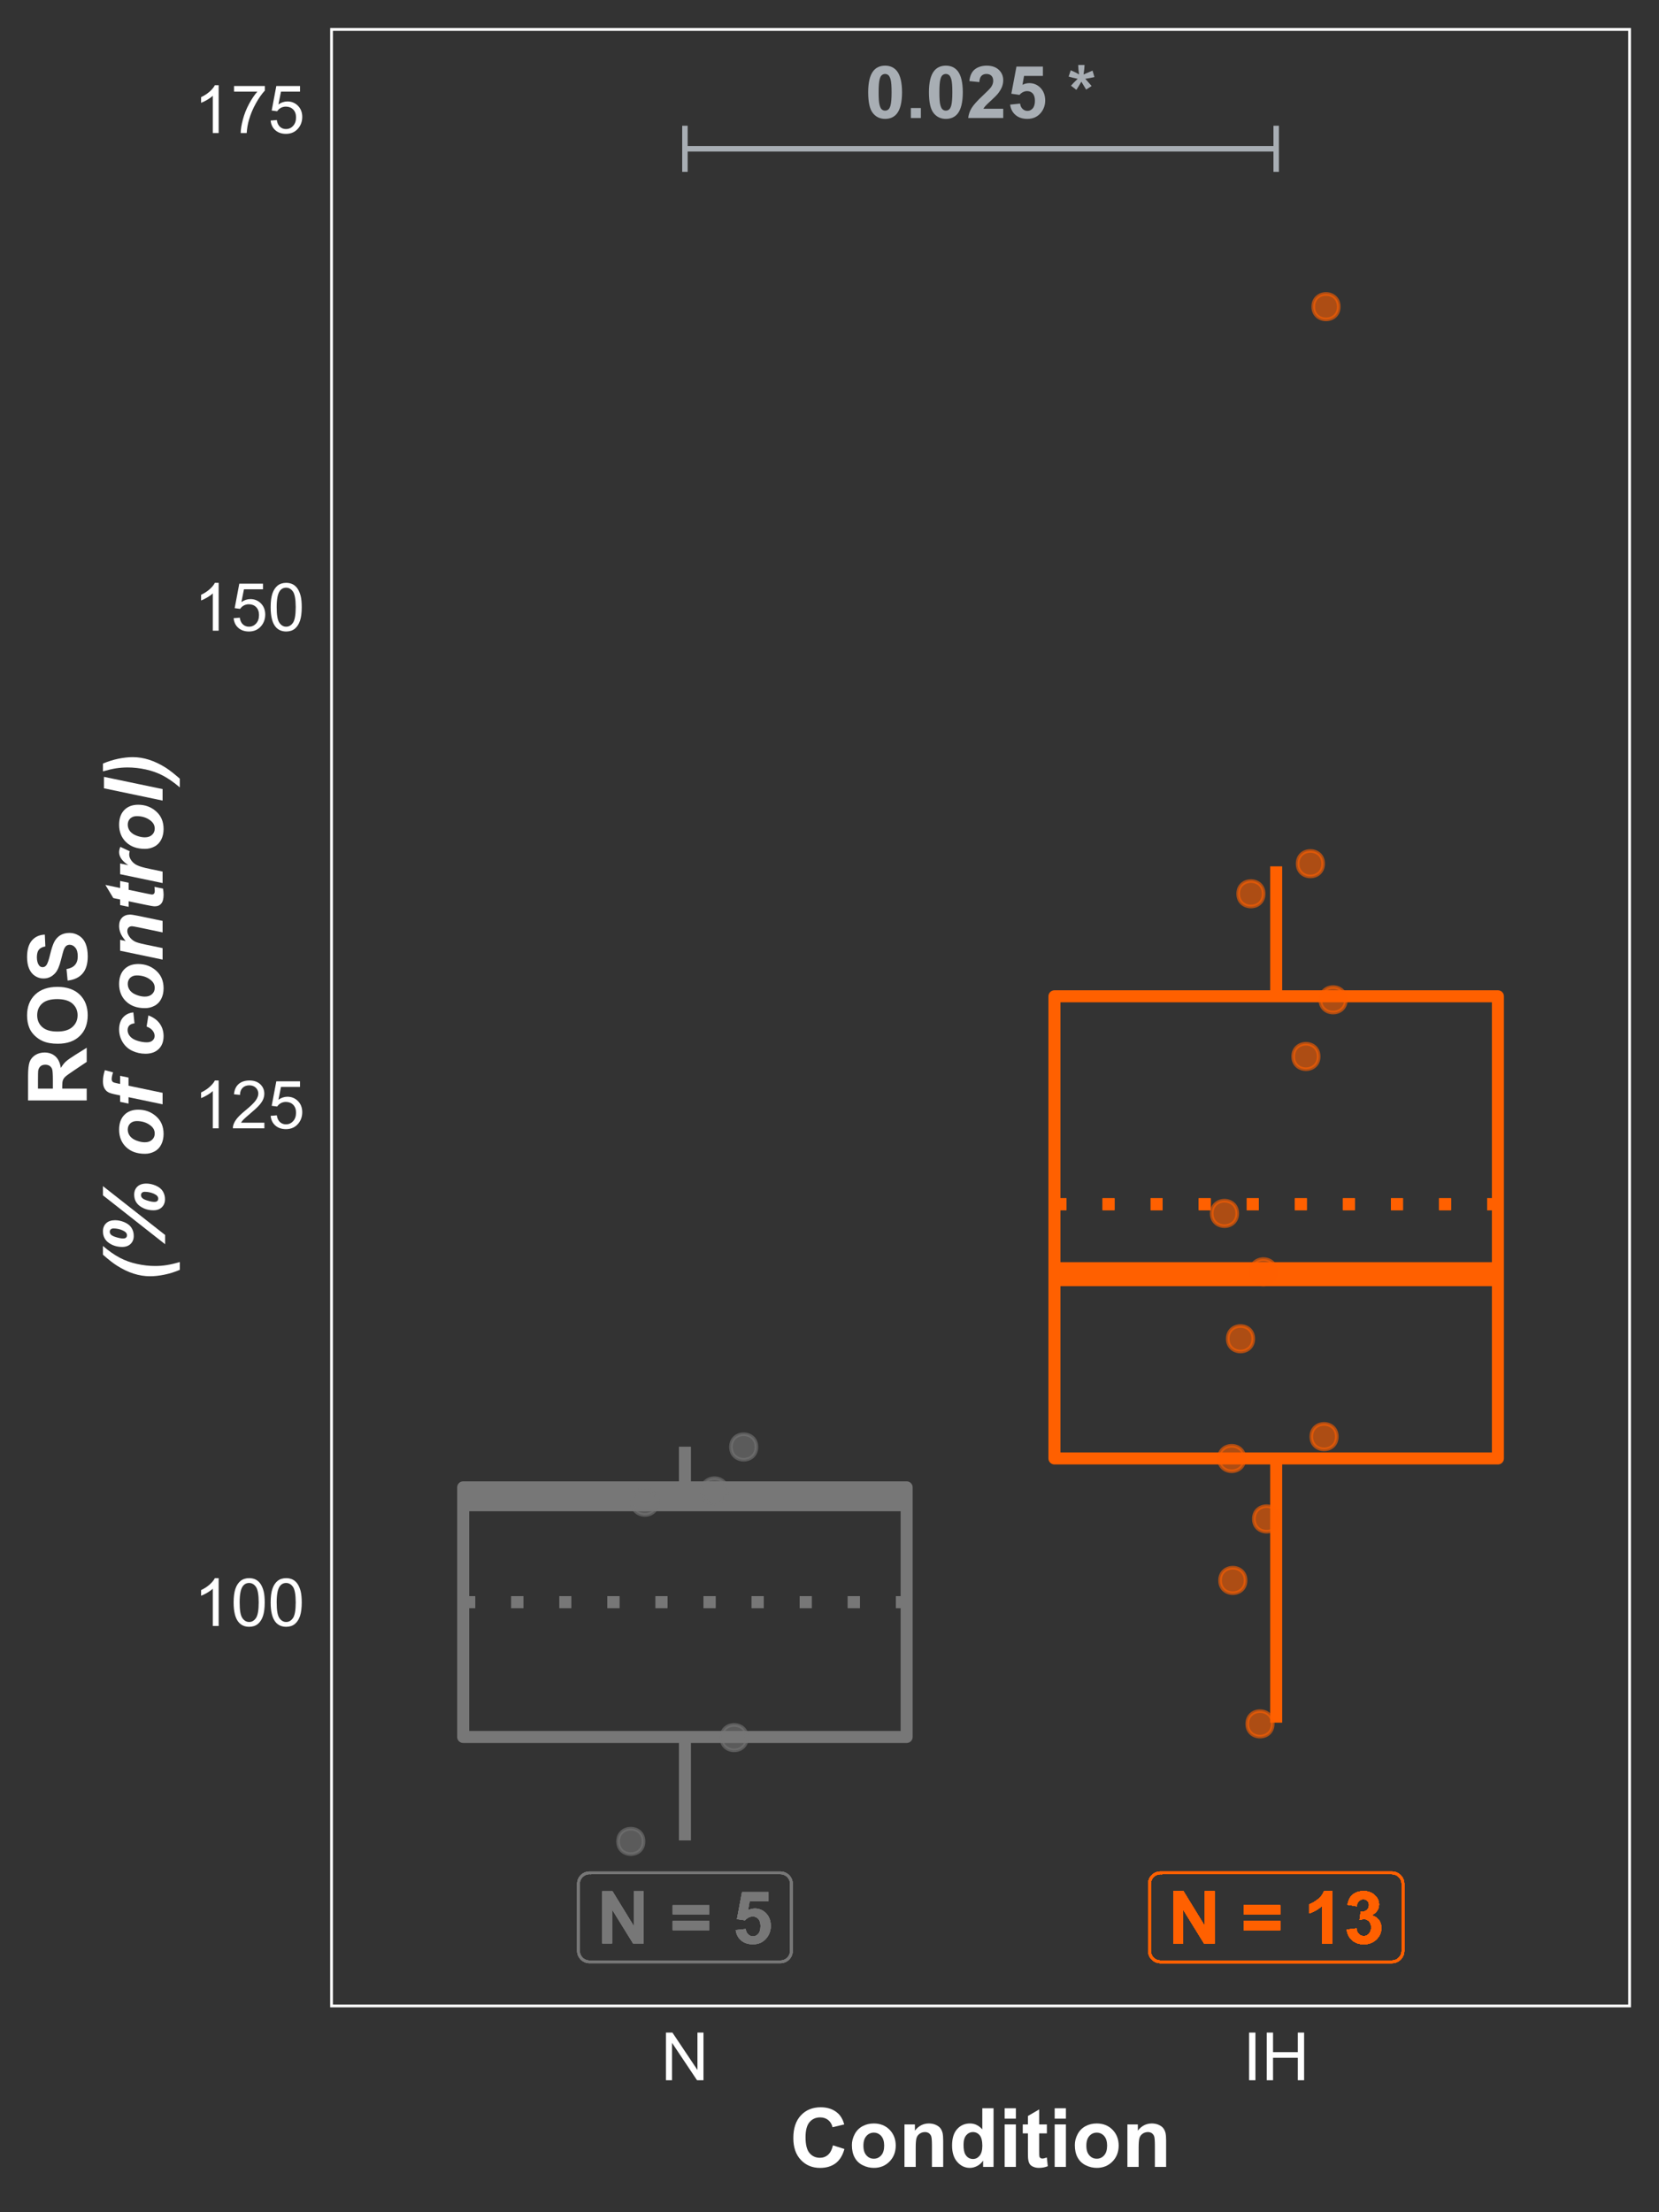 <?xml version="1.0" encoding="UTF-8"?>
<svg xmlns="http://www.w3.org/2000/svg" xmlns:xlink="http://www.w3.org/1999/xlink" width="324pt" height="432pt" viewBox="0 0 324 432" version="1.1">
<rect x="0" y="0" width="324" height="432" fill="#333333" stroke="none"/>
<defs>
<g>
<symbol overflow="visible" id="glyph0-0">
<path style="stroke:none;" d="M 1.777 0 L 1.777 -8.891 L 8.891 -8.891 L 8.891 0 Z M 2 -0.223 L 8.668 -0.223 L 8.668 -8.668 L 2 -8.668 Z M 2 -0.223 "/>
</symbol>
<symbol overflow="visible" id="glyph0-1">
<path style="stroke:none;" d="M 3.902 -10.227 C 4.887 -10.223 5.656 -9.871 6.219 -9.168 C 6.875 -8.332 7.207 -6.949 7.211 -5.023 C 7.207 -3.094 6.875 -1.711 6.211 -0.867 C 5.656 -0.176 4.887 0.168 3.902 0.172 C 2.91 0.168 2.109 -0.207 1.508 -0.969 C 0.898 -1.727 0.598 -3.086 0.598 -5.043 C 0.598 -6.957 0.93 -8.336 1.598 -9.184 C 2.148 -9.875 2.918 -10.223 3.902 -10.227 Z M 3.902 -8.605 C 3.668 -8.602 3.457 -8.527 3.27 -8.379 C 3.082 -8.23 2.938 -7.961 2.84 -7.57 C 2.703 -7.066 2.637 -6.215 2.641 -5.023 C 2.637 -3.824 2.695 -3.004 2.82 -2.559 C 2.938 -2.109 3.09 -1.812 3.273 -1.668 C 3.457 -1.516 3.668 -1.441 3.902 -1.445 C 4.137 -1.441 4.348 -1.516 4.535 -1.668 C 4.719 -1.816 4.859 -2.086 4.965 -2.48 C 5.098 -2.977 5.168 -3.824 5.168 -5.023 C 5.168 -6.215 5.105 -7.035 4.988 -7.484 C 4.863 -7.93 4.711 -8.23 4.531 -8.379 C 4.344 -8.527 4.137 -8.602 3.902 -8.605 Z M 3.902 -8.605 "/>
</symbol>
<symbol overflow="visible" id="glyph0-2">
<path style="stroke:none;" d="M 1.02 0 L 1.02 -1.953 L 2.973 -1.953 L 2.973 0 Z M 1.02 0 "/>
</symbol>
<symbol overflow="visible" id="glyph0-3">
<path style="stroke:none;" d="M 7.195 -1.812 L 7.195 0 L 0.355 0 C 0.426 -0.684 0.648 -1.332 1.02 -1.945 C 1.391 -2.559 2.121 -3.371 3.215 -4.391 C 4.094 -5.207 4.633 -5.766 4.836 -6.059 C 5.102 -6.457 5.238 -6.855 5.238 -7.254 C 5.238 -7.688 5.121 -8.02 4.887 -8.254 C 4.652 -8.484 4.328 -8.602 3.918 -8.605 C 3.508 -8.602 3.184 -8.48 2.945 -8.238 C 2.703 -7.992 2.562 -7.582 2.527 -7.016 L 0.582 -7.211 C 0.695 -8.281 1.059 -9.051 1.672 -9.523 C 2.281 -9.988 3.047 -10.223 3.965 -10.227 C 4.969 -10.223 5.758 -9.953 6.332 -9.414 C 6.906 -8.871 7.195 -8.195 7.195 -7.391 C 7.195 -6.93 7.113 -6.496 6.949 -6.082 C 6.785 -5.668 6.523 -5.23 6.168 -4.777 C 5.93 -4.473 5.504 -4.043 4.887 -3.48 C 4.27 -2.914 3.879 -2.539 3.719 -2.355 C 3.551 -2.168 3.418 -1.984 3.32 -1.812 Z M 7.195 -1.812 "/>
</symbol>
<symbol overflow="visible" id="glyph0-4">
<path style="stroke:none;" d="M 0.633 -2.617 L 2.578 -2.82 C 2.633 -2.375 2.797 -2.027 3.07 -1.773 C 3.344 -1.516 3.656 -1.387 4.016 -1.391 C 4.418 -1.387 4.762 -1.555 5.047 -1.887 C 5.328 -2.215 5.473 -2.711 5.473 -3.383 C 5.473 -4.004 5.332 -4.473 5.051 -4.789 C 4.77 -5.098 4.406 -5.254 3.961 -5.258 C 3.398 -5.254 2.895 -5.008 2.453 -4.516 L 0.867 -4.746 L 1.867 -10.043 L 7.031 -10.043 L 7.031 -8.219 L 3.348 -8.219 L 3.043 -6.488 C 3.473 -6.703 3.918 -6.812 4.375 -6.816 C 5.238 -6.812 5.973 -6.5 6.578 -5.871 C 7.176 -5.238 7.477 -4.418 7.48 -3.418 C 7.477 -2.574 7.234 -1.828 6.754 -1.176 C 6.086 -0.277 5.168 0.168 3.996 0.172 C 3.055 0.168 2.285 -0.078 1.695 -0.582 C 1.098 -1.082 0.746 -1.762 0.633 -2.617 Z M 0.633 -2.617 "/>
</symbol>
<symbol overflow="visible" id="glyph0-5">
<path style="stroke:none;" d=""/>
</symbol>
<symbol overflow="visible" id="glyph0-6">
<path style="stroke:none;" d="M 1.703 -5.5 L 0.652 -6.312 C 0.98 -6.688 1.328 -7.047 1.695 -7.391 C 1.836 -7.523 1.926 -7.613 1.965 -7.656 C 1.848 -7.672 1.52 -7.746 0.973 -7.883 C 0.578 -7.977 0.316 -8.051 0.195 -8.098 L 0.605 -9.32 C 1.207 -9.074 1.75 -8.805 2.23 -8.508 C 2.117 -9.262 2.062 -9.875 2.062 -10.355 L 3.301 -10.355 C 3.297 -10.016 3.234 -9.398 3.113 -8.496 C 3.199 -8.531 3.398 -8.621 3.711 -8.766 C 4.125 -8.953 4.512 -9.113 4.863 -9.254 L 5.23 -7.996 C 4.715 -7.875 4.121 -7.762 3.445 -7.656 L 4.277 -6.719 C 4.441 -6.527 4.574 -6.371 4.676 -6.25 L 3.613 -5.551 L 2.676 -7.098 C 2.391 -6.594 2.066 -6.062 1.703 -5.5 Z M 1.703 -5.5 "/>
</symbol>
<symbol overflow="visible" id="glyph0-7">
<path style="stroke:none;" d="M 1.055 0 L 1.055 -10.184 L 3.055 -10.184 L 7.223 -3.383 L 7.223 -10.184 L 9.133 -10.184 L 9.133 0 L 7.07 0 L 2.965 -6.641 L 2.965 0 Z M 1.055 0 "/>
</symbol>
<symbol overflow="visible" id="glyph0-8">
<path style="stroke:none;" d="M 0.59 -5.668 L 0.59 -7.461 L 7.711 -7.461 L 7.711 -5.668 Z M 0.59 -2.586 L 0.59 -4.383 L 7.711 -4.383 L 7.711 -2.586 Z M 0.59 -2.586 "/>
</symbol>
<symbol overflow="visible" id="glyph0-9">
<path style="stroke:none;" d="M 5.598 0 L 3.648 0 L 3.648 -7.355 C 2.934 -6.684 2.094 -6.191 1.125 -5.875 L 1.125 -7.648 C 1.633 -7.812 2.184 -8.129 2.785 -8.594 C 3.379 -9.059 3.789 -9.602 4.016 -10.227 L 5.598 -10.227 Z M 5.598 0 "/>
</symbol>
<symbol overflow="visible" id="glyph0-10">
<path style="stroke:none;" d="M 0.535 -2.703 L 2.426 -2.93 C 2.484 -2.445 2.645 -2.074 2.91 -1.824 C 3.172 -1.566 3.492 -1.441 3.871 -1.445 C 4.27 -1.441 4.609 -1.594 4.887 -1.902 C 5.16 -2.207 5.297 -2.621 5.301 -3.141 C 5.297 -3.629 5.164 -4.016 4.902 -4.305 C 4.637 -4.59 4.316 -4.734 3.938 -4.738 C 3.688 -4.734 3.387 -4.684 3.043 -4.59 L 3.258 -6.184 C 3.785 -6.164 4.188 -6.277 4.465 -6.523 C 4.742 -6.766 4.879 -7.09 4.883 -7.496 C 4.879 -7.832 4.777 -8.105 4.578 -8.312 C 4.371 -8.516 4.102 -8.617 3.766 -8.621 C 3.43 -8.617 3.145 -8.504 2.91 -8.273 C 2.672 -8.039 2.527 -7.699 2.48 -7.258 L 0.68 -7.566 C 0.805 -8.176 0.992 -8.668 1.246 -9.039 C 1.496 -9.406 1.848 -9.695 2.301 -9.91 C 2.75 -10.117 3.258 -10.223 3.82 -10.227 C 4.777 -10.223 5.543 -9.918 6.125 -9.309 C 6.602 -8.805 6.844 -8.238 6.844 -7.613 C 6.844 -6.715 6.352 -6.004 5.375 -5.473 C 5.953 -5.348 6.422 -5.066 6.773 -4.633 C 7.125 -4.195 7.301 -3.668 7.301 -3.055 C 7.301 -2.156 6.973 -1.395 6.32 -0.77 C 5.668 -0.141 4.855 0.168 3.883 0.172 C 2.957 0.168 2.191 -0.094 1.59 -0.621 C 0.98 -1.152 0.629 -1.844 0.535 -2.703 Z M 0.535 -2.703 "/>
</symbol>
<symbol overflow="visible" id="glyph1-0">
<path style="stroke:none;" d="M 1.625 0 L 1.625 -8.125 L 8.125 -8.125 L 8.125 0 Z M 1.828 -0.203 L 7.922 -0.203 L 7.922 -7.922 L 1.828 -7.922 Z M 1.828 -0.203 "/>
</symbol>
<symbol overflow="visible" id="glyph1-1">
<path style="stroke:none;" d="M 4.844 0 L 3.699 0 L 3.699 -7.281 C 3.422 -7.016 3.062 -6.754 2.617 -6.492 C 2.168 -6.23 1.766 -6.031 1.414 -5.902 L 1.414 -7.008 C 2.051 -7.305 2.609 -7.668 3.09 -8.098 C 3.566 -8.527 3.906 -8.941 4.105 -9.344 L 4.844 -9.344 Z M 4.844 0 "/>
</symbol>
<symbol overflow="visible" id="glyph1-2">
<path style="stroke:none;" d="M 0.539 -4.59 C 0.539 -5.684 0.652 -6.57 0.879 -7.242 C 1.105 -7.914 1.441 -8.43 1.887 -8.797 C 2.332 -9.156 2.895 -9.34 3.574 -9.344 C 4.074 -9.34 4.512 -9.238 4.887 -9.043 C 5.262 -8.84 5.57 -8.551 5.82 -8.172 C 6.062 -7.793 6.258 -7.332 6.398 -6.789 C 6.539 -6.242 6.609 -5.508 6.609 -4.59 C 6.609 -3.496 6.496 -2.617 6.27 -1.945 C 6.043 -1.273 5.707 -0.754 5.262 -0.387 C 4.816 -0.023 4.254 0.156 3.574 0.16 C 2.676 0.156 1.969 -0.16 1.461 -0.805 C 0.844 -1.578 0.539 -2.84 0.539 -4.59 Z M 1.715 -4.59 C 1.711 -3.059 1.891 -2.043 2.25 -1.539 C 2.605 -1.031 3.047 -0.777 3.574 -0.781 C 4.098 -0.777 4.535 -1.031 4.895 -1.543 C 5.25 -2.047 5.43 -3.062 5.434 -4.59 C 5.43 -6.117 5.25 -7.137 4.895 -7.641 C 4.535 -8.145 4.094 -8.395 3.562 -8.398 C 3.035 -8.395 2.613 -8.172 2.305 -7.73 C 1.906 -7.16 1.711 -6.113 1.715 -4.59 Z M 1.715 -4.59 "/>
</symbol>
<symbol overflow="visible" id="glyph1-3">
<path style="stroke:none;" d="M 6.543 -1.098 L 6.543 0 L 0.395 0 C 0.383 -0.273 0.43 -0.535 0.527 -0.793 C 0.684 -1.207 0.934 -1.621 1.277 -2.031 C 1.621 -2.434 2.117 -2.902 2.773 -3.441 C 3.781 -4.266 4.465 -4.922 4.824 -5.41 C 5.176 -5.891 5.355 -6.352 5.359 -6.785 C 5.355 -7.238 5.191 -7.617 4.871 -7.93 C 4.543 -8.238 4.121 -8.395 3.605 -8.398 C 3.051 -8.395 2.613 -8.23 2.285 -7.902 C 1.953 -7.57 1.785 -7.113 1.785 -6.531 L 0.609 -6.652 C 0.688 -7.523 0.988 -8.191 1.516 -8.652 C 2.039 -9.109 2.746 -9.34 3.633 -9.344 C 4.523 -9.34 5.227 -9.094 5.75 -8.602 C 6.266 -8.105 6.527 -7.492 6.531 -6.762 C 6.527 -6.387 6.449 -6.02 6.301 -5.66 C 6.145 -5.301 5.895 -4.922 5.543 -4.523 C 5.191 -4.125 4.602 -3.578 3.781 -2.887 C 3.094 -2.309 2.656 -1.918 2.461 -1.715 C 2.266 -1.508 2.105 -1.301 1.98 -1.098 Z M 6.543 -1.098 "/>
</symbol>
<symbol overflow="visible" id="glyph1-4">
<path style="stroke:none;" d="M 0.539 -2.438 L 1.738 -2.539 C 1.824 -1.953 2.031 -1.516 2.355 -1.223 C 2.68 -0.926 3.07 -0.777 3.531 -0.781 C 4.078 -0.777 4.543 -0.984 4.926 -1.402 C 5.305 -1.812 5.496 -2.363 5.496 -3.055 C 5.496 -3.703 5.312 -4.219 4.945 -4.594 C 4.578 -4.969 4.098 -5.156 3.512 -5.16 C 3.137 -5.156 2.805 -5.074 2.512 -4.91 C 2.215 -4.742 1.984 -4.523 1.816 -4.258 L 0.742 -4.398 L 1.645 -9.18 L 6.273 -9.18 L 6.273 -8.086 L 2.559 -8.086 L 2.055 -5.586 C 2.613 -5.973 3.199 -6.168 3.816 -6.172 C 4.625 -6.168 5.312 -5.887 5.871 -5.324 C 6.43 -4.758 6.707 -4.035 6.711 -3.156 C 6.707 -2.309 6.461 -1.582 5.973 -0.973 C 5.371 -0.219 4.559 0.156 3.531 0.16 C 2.68 0.156 1.988 -0.078 1.453 -0.551 C 0.918 -1.023 0.613 -1.652 0.539 -2.438 Z M 0.539 -2.438 "/>
</symbol>
<symbol overflow="visible" id="glyph1-5">
<path style="stroke:none;" d="M 0.617 -8.086 L 0.617 -9.184 L 6.641 -9.184 L 6.641 -8.297 C 6.043 -7.664 5.457 -6.824 4.875 -5.781 C 4.293 -4.734 3.844 -3.66 3.531 -2.559 C 3.301 -1.777 3.152 -0.926 3.09 0 L 1.918 0 C 1.926 -0.73 2.07 -1.613 2.348 -2.652 C 2.621 -3.688 3.016 -4.688 3.531 -5.652 C 4.043 -6.613 4.59 -7.426 5.172 -8.086 Z M 0.617 -8.086 "/>
</symbol>
<symbol overflow="visible" id="glyph1-6">
<path style="stroke:none;" d="M 0.992 0 L 0.992 -9.305 L 2.254 -9.305 L 7.141 -2 L 7.141 -9.305 L 8.32 -9.305 L 8.32 0 L 7.059 0 L 2.172 -7.312 L 2.172 0 Z M 0.992 0 "/>
</symbol>
<symbol overflow="visible" id="glyph1-7">
<path style="stroke:none;" d="M 1.211 0 L 1.211 -9.305 L 2.445 -9.305 L 2.445 0 Z M 1.211 0 "/>
</symbol>
<symbol overflow="visible" id="glyph1-8">
<path style="stroke:none;" d="M 1.039 0 L 1.039 -9.305 L 2.273 -9.305 L 2.273 -5.484 L 7.109 -5.484 L 7.109 -9.305 L 8.34 -9.305 L 8.34 0 L 7.109 0 L 7.109 -4.387 L 2.273 -4.387 L 2.273 0 Z M 1.039 0 "/>
</symbol>
<symbol overflow="visible" id="glyph2-0">
<path style="stroke:none;" d="M 2 0 L 2 -10 L 10 -10 L 10 0 Z M 2.25 -0.25 L 9.75 -0.25 L 9.75 -9.75 L 2.25 -9.75 Z M 2.25 -0.25 "/>
</symbol>
<symbol overflow="visible" id="glyph2-1">
<path style="stroke:none;" d="M 8.492 -4.211 L 10.734 -3.5 C 10.391 -2.246 9.816 -1.32 9.02 -0.715 C 8.215 -0.109 7.203 0.191 5.977 0.195 C 4.453 0.191 3.203 -0.324 2.227 -1.363 C 1.246 -2.398 0.754 -3.82 0.758 -5.625 C 0.754 -7.531 1.246 -9.012 2.234 -10.066 C 3.215 -11.121 4.512 -11.648 6.117 -11.648 C 7.516 -11.648 8.652 -11.234 9.531 -10.406 C 10.051 -9.914 10.441 -9.211 10.703 -8.297 L 8.414 -7.75 C 8.277 -8.34 7.992 -8.809 7.566 -9.156 C 7.133 -9.496 6.613 -9.668 6 -9.672 C 5.148 -9.668 4.457 -9.363 3.934 -8.758 C 3.402 -8.145 3.141 -7.156 3.141 -5.797 C 3.141 -4.344 3.398 -3.312 3.922 -2.703 C 4.438 -2.086 5.117 -1.781 5.953 -1.781 C 6.566 -1.781 7.094 -1.977 7.539 -2.367 C 7.98 -2.758 8.297 -3.371 8.492 -4.211 Z M 8.492 -4.211 "/>
</symbol>
<symbol overflow="visible" id="glyph2-2">
<path style="stroke:none;" d="M 0.641 -4.266 C 0.637 -4.992 0.816 -5.695 1.18 -6.383 C 1.535 -7.062 2.047 -7.586 2.707 -7.945 C 3.363 -8.305 4.098 -8.484 4.914 -8.484 C 6.168 -8.484 7.195 -8.074 8 -7.262 C 8.797 -6.441 9.199 -5.414 9.203 -4.172 C 9.199 -2.914 8.793 -1.871 7.988 -1.051 C 7.176 -0.223 6.156 0.188 4.93 0.188 C 4.164 0.188 3.441 0.016 2.754 -0.328 C 2.062 -0.672 1.535 -1.176 1.18 -1.84 C 0.816 -2.504 0.637 -3.312 0.641 -4.266 Z M 2.891 -4.148 C 2.887 -3.324 3.082 -2.691 3.477 -2.258 C 3.863 -1.816 4.348 -1.598 4.922 -1.602 C 5.492 -1.598 5.973 -1.816 6.363 -2.258 C 6.75 -2.691 6.941 -3.328 6.945 -4.164 C 6.941 -4.973 6.75 -5.598 6.363 -6.039 C 5.973 -6.473 5.492 -6.691 4.922 -6.695 C 4.348 -6.691 3.863 -6.473 3.477 -6.039 C 3.082 -5.598 2.887 -4.969 2.891 -4.148 Z M 2.891 -4.148 "/>
</symbol>
<symbol overflow="visible" id="glyph2-3">
<path style="stroke:none;" d="M 8.695 0 L 6.5 0 L 6.5 -4.234 C 6.496 -5.129 6.449 -5.707 6.359 -5.973 C 6.262 -6.23 6.109 -6.438 5.902 -6.586 C 5.688 -6.73 5.434 -6.801 5.141 -6.805 C 4.758 -6.801 4.418 -6.699 4.117 -6.492 C 3.812 -6.281 3.605 -6.004 3.496 -5.664 C 3.383 -5.316 3.328 -4.68 3.328 -3.758 L 3.328 0 L 1.133 0 L 1.133 -8.297 L 3.172 -8.297 L 3.172 -7.078 C 3.891 -8.016 4.805 -8.484 5.906 -8.484 C 6.391 -8.484 6.832 -8.395 7.234 -8.223 C 7.633 -8.043 7.938 -7.82 8.145 -7.555 C 8.348 -7.281 8.488 -6.977 8.574 -6.633 C 8.652 -6.289 8.695 -5.797 8.695 -5.156 Z M 8.695 0 "/>
</symbol>
<symbol overflow="visible" id="glyph2-4">
<path style="stroke:none;" d="M 8.758 0 L 6.719 0 L 6.719 -1.219 C 6.379 -0.742 5.98 -0.387 5.52 -0.16 C 5.059 0.074 4.594 0.188 4.125 0.188 C 3.172 0.188 2.355 -0.195 1.676 -0.965 C 0.996 -1.73 0.656 -2.801 0.656 -4.18 C 0.656 -5.582 0.984 -6.652 1.648 -7.387 C 2.305 -8.117 3.141 -8.484 4.156 -8.484 C 5.078 -8.484 5.883 -8.098 6.562 -7.328 L 6.562 -11.453 L 8.758 -11.453 Z M 2.898 -4.328 C 2.895 -3.441 3.016 -2.801 3.266 -2.406 C 3.617 -1.832 4.113 -1.547 4.75 -1.547 C 5.254 -1.547 5.684 -1.762 6.039 -2.191 C 6.391 -2.621 6.566 -3.262 6.57 -4.117 C 6.566 -5.066 6.395 -5.754 6.055 -6.176 C 5.707 -6.594 5.27 -6.801 4.734 -6.805 C 4.211 -6.801 3.773 -6.594 3.426 -6.184 C 3.07 -5.766 2.895 -5.148 2.898 -4.328 Z M 2.898 -4.328 "/>
</symbol>
<symbol overflow="visible" id="glyph2-5">
<path style="stroke:none;" d="M 1.148 -9.422 L 1.148 -11.453 L 3.344 -11.453 L 3.344 -9.422 Z M 1.148 0 L 1.148 -8.297 L 3.344 -8.297 L 3.344 0 Z M 1.148 0 "/>
</symbol>
<symbol overflow="visible" id="glyph2-6">
<path style="stroke:none;" d="M 4.953 -8.297 L 4.953 -6.547 L 3.453 -6.547 L 3.453 -3.203 C 3.449 -2.523 3.465 -2.129 3.496 -2.02 C 3.523 -1.906 3.59 -1.812 3.691 -1.742 C 3.793 -1.664 3.914 -1.629 4.062 -1.633 C 4.262 -1.629 4.559 -1.699 4.945 -1.844 L 5.133 -0.141 C 4.621 0.078 4.043 0.188 3.398 0.188 C 3 0.188 2.641 0.121 2.328 -0.012 C 2.008 -0.145 1.777 -0.316 1.629 -0.527 C 1.48 -0.738 1.375 -1.023 1.32 -1.383 C 1.27 -1.637 1.246 -2.152 1.25 -2.93 L 1.25 -6.547 L 0.242 -6.547 L 0.242 -8.297 L 1.25 -8.297 L 1.25 -9.945 L 3.453 -11.227 L 3.453 -8.297 Z M 4.953 -8.297 "/>
</symbol>
<symbol overflow="visible" id="glyph3-0">
<path style="stroke:none;" d="M 0 -2 L -10 -2 L -10 -10 L 0 -10 Z M -0.25 -2.25 L -0.25 -9.75 L -9.75 -9.75 L -9.75 -2.25 Z M -0.25 -2.25 "/>
</symbol>
<symbol overflow="visible" id="glyph3-1">
<path style="stroke:none;" d="M 0 -1.172 L -11.453 -1.172 L -11.453 -6.039 C -11.449 -7.262 -11.348 -8.152 -11.145 -8.707 C -10.938 -9.262 -10.57 -9.703 -10.047 -10.039 C -9.52 -10.367 -8.918 -10.535 -8.242 -10.539 C -7.379 -10.535 -6.668 -10.281 -6.113 -9.781 C -5.551 -9.273 -5.199 -8.52 -5.055 -7.516 C -4.762 -8.012 -4.441 -8.426 -4.094 -8.754 C -3.742 -9.078 -3.121 -9.516 -2.234 -10.07 L 0 -11.469 L 0 -8.703 L -2.492 -7.031 C -3.379 -6.438 -3.941 -6.031 -4.176 -5.812 C -4.406 -5.594 -4.566 -5.359 -4.652 -5.117 C -4.738 -4.867 -4.781 -4.48 -4.781 -3.953 L -4.781 -3.484 L 0 -3.484 Z M -6.609 -3.484 L -6.609 -5.195 C -6.609 -6.301 -6.656 -6.992 -6.75 -7.273 C -6.844 -7.547 -7.004 -7.766 -7.234 -7.922 C -7.461 -8.078 -7.746 -8.156 -8.094 -8.156 C -8.477 -8.156 -8.789 -8.051 -9.027 -7.848 C -9.262 -7.637 -9.41 -7.348 -9.477 -6.977 C -9.5 -6.785 -9.516 -6.223 -9.516 -5.289 L -9.516 -3.484 Z M -6.609 -3.484 "/>
</symbol>
<symbol overflow="visible" id="glyph3-2">
<path style="stroke:none;" d="M -5.656 -0.695 C -6.82 -0.691 -7.801 -0.867 -8.594 -1.219 C -9.176 -1.477 -9.699 -1.832 -10.164 -2.285 C -10.625 -2.734 -10.969 -3.227 -11.195 -3.766 C -11.496 -4.477 -11.648 -5.301 -11.648 -6.234 C -11.648 -7.922 -11.125 -9.27 -10.078 -10.285 C -9.031 -11.293 -7.574 -11.801 -5.711 -11.805 C -3.859 -11.801 -2.414 -11.297 -1.371 -10.297 C -0.328 -9.289 0.191 -7.945 0.195 -6.266 C 0.191 -4.559 -0.324 -3.207 -1.363 -2.203 C -2.398 -1.195 -3.828 -0.691 -5.656 -0.695 Z M -5.734 -3.078 C -4.434 -3.074 -3.449 -3.375 -2.785 -3.977 C -2.113 -4.574 -1.781 -5.336 -1.781 -6.258 C -1.781 -7.18 -2.113 -7.934 -2.777 -8.527 C -3.441 -9.113 -4.438 -9.41 -5.766 -9.414 C -7.078 -9.41 -8.055 -9.121 -8.703 -8.551 C -9.344 -7.973 -9.668 -7.211 -9.672 -6.258 C -9.668 -5.305 -9.34 -4.535 -8.691 -3.953 C -8.035 -3.367 -7.051 -3.074 -5.734 -3.078 Z M -5.734 -3.078 "/>
</symbol>
<symbol overflow="visible" id="glyph3-3">
<path style="stroke:none;" d="M -3.727 -0.578 L -3.945 -2.828 C -3.188 -2.961 -2.633 -3.234 -2.281 -3.652 C -1.922 -4.062 -1.746 -4.621 -1.75 -5.328 C -1.746 -6.07 -1.902 -6.633 -2.223 -7.012 C -2.535 -7.387 -2.906 -7.574 -3.328 -7.578 C -3.598 -7.574 -3.828 -7.496 -4.02 -7.34 C -4.207 -7.18 -4.371 -6.902 -4.516 -6.508 C -4.605 -6.234 -4.773 -5.617 -5.016 -4.656 C -5.32 -3.414 -5.695 -2.543 -6.148 -2.047 C -6.773 -1.34 -7.543 -0.988 -8.453 -0.992 C -9.035 -0.988 -9.582 -1.156 -10.09 -1.488 C -10.598 -1.816 -10.984 -2.293 -11.25 -2.918 C -11.516 -3.539 -11.648 -4.289 -11.648 -5.172 C -11.648 -6.605 -11.332 -7.688 -10.703 -8.418 C -10.07 -9.141 -9.23 -9.523 -8.18 -9.562 L -8.078 -7.25 C -8.664 -7.148 -9.086 -6.938 -9.348 -6.613 C -9.602 -6.285 -9.73 -5.797 -9.734 -5.148 C -9.73 -4.473 -9.594 -3.945 -9.32 -3.57 C -9.141 -3.32 -8.902 -3.199 -8.609 -3.203 C -8.336 -3.199 -8.105 -3.312 -7.914 -3.547 C -7.668 -3.836 -7.414 -4.547 -7.148 -5.672 C -6.883 -6.797 -6.605 -7.629 -6.324 -8.168 C -6.035 -8.707 -5.648 -9.129 -5.16 -9.434 C -4.664 -9.738 -4.055 -9.891 -3.336 -9.891 C -2.676 -9.891 -2.062 -9.707 -1.492 -9.344 C -0.918 -8.977 -0.492 -8.461 -0.215 -7.797 C 0.062 -7.129 0.199 -6.297 0.203 -5.305 C 0.199 -3.852 -0.133 -2.742 -0.801 -1.969 C -1.469 -1.191 -2.445 -0.727 -3.727 -0.578 Z M -3.727 -0.578 "/>
</symbol>
<symbol overflow="visible" id="glyph4-0">
<path style="stroke:none;" d="M 0 -2 L -10 -2 L -10 -10 L 0 -10 Z M -0.25 -2.25 L -0.25 -9.75 L -9.75 -9.75 L -9.75 -2.25 Z M -0.25 -2.25 "/>
</symbol>
<symbol overflow="visible" id="glyph4-1">
<path style="stroke:none;" d="M 3.367 -3.836 L 3.367 -2.312 C 2.371 -1.883 1.363 -1.566 0.348 -1.363 C -0.672 -1.156 -1.602 -1.055 -2.453 -1.055 C -3.512 -1.055 -4.578 -1.223 -5.652 -1.566 C -6.719 -1.902 -7.809 -2.426 -8.922 -3.133 C -9.629 -3.574 -10.539 -4.285 -11.648 -5.266 L -11.648 -6.969 C -10.48 -5.969 -9.383 -5.203 -8.359 -4.668 C -7.332 -4.125 -6.215 -3.723 -5.008 -3.461 C -3.797 -3.191 -2.613 -3.059 -1.461 -3.062 C -0.676 -3.059 0.082 -3.117 0.82 -3.238 C 1.559 -3.352 2.406 -3.551 3.367 -3.836 Z M 3.367 -3.836 "/>
</symbol>
<symbol overflow="visible" id="glyph4-2">
<path style="stroke:none;" d="M -7.898 -1.453 C -8.891 -1.453 -9.762 -1.719 -10.52 -2.258 C -11.27 -2.789 -11.648 -3.539 -11.648 -4.508 C -11.648 -5.16 -11.438 -5.688 -11.023 -6.082 C -10.602 -6.473 -10.023 -6.668 -9.281 -6.672 C -8.664 -6.668 -8.047 -6.535 -7.43 -6.27 C -6.809 -6 -6.352 -5.633 -6.066 -5.172 C -5.773 -4.707 -5.629 -4.188 -5.633 -3.617 C -5.629 -2.969 -5.832 -2.449 -6.242 -2.051 C -6.645 -1.652 -7.199 -1.453 -7.898 -1.453 Z M -7.719 -3.102 C -7.449 -3.098 -7.258 -3.156 -7.137 -3.273 C -7.012 -3.387 -6.949 -3.543 -6.953 -3.742 C -6.949 -4.113 -7.23 -4.426 -7.801 -4.684 C -8.363 -4.934 -8.961 -5.062 -9.594 -5.062 C -9.82 -5.062 -10 -5 -10.129 -4.883 C -10.254 -4.758 -10.316 -4.602 -10.32 -4.414 C -10.316 -4.191 -10.227 -3.996 -10.051 -3.824 C -9.867 -3.648 -9.516 -3.484 -8.996 -3.332 C -8.469 -3.176 -8.043 -3.098 -7.719 -3.102 Z M 0.492 -3.789 L 0.492 -1.984 L -11.648 -11.531 L -11.648 -13.328 Z M -1.789 -8.609 C -2.781 -8.605 -3.656 -8.875 -4.414 -9.414 C -5.164 -9.949 -5.543 -10.699 -5.547 -11.664 C -5.543 -12.316 -5.336 -12.84 -4.922 -13.238 C -4.504 -13.629 -3.922 -13.828 -3.18 -13.828 C -2.562 -13.828 -1.945 -13.691 -1.324 -13.426 C -0.699 -13.152 -0.246 -12.789 0.039 -12.328 C 0.324 -11.863 0.469 -11.344 0.469 -10.773 C 0.469 -10.125 0.266 -9.602 -0.141 -9.207 C -0.547 -8.805 -1.094 -8.605 -1.789 -8.609 Z M -1.617 -10.25 C -1.352 -10.246 -1.156 -10.305 -1.035 -10.422 C -0.91 -10.535 -0.848 -10.695 -0.852 -10.898 C -0.848 -11.273 -1.129 -11.586 -1.695 -11.84 C -2.254 -12.09 -2.852 -12.215 -3.484 -12.219 C -3.715 -12.215 -3.895 -12.156 -4.027 -12.039 C -4.152 -11.918 -4.219 -11.762 -4.219 -11.57 C -4.219 -11.348 -4.129 -11.152 -3.949 -10.98 C -3.77 -10.805 -3.418 -10.637 -2.895 -10.484 C -2.371 -10.324 -1.945 -10.246 -1.617 -10.25 Z M -1.617 -10.25 "/>
</symbol>
<symbol overflow="visible" id="glyph4-3">
<path style="stroke:none;" d="M -3.445 -0.969 C -4.98 -0.965 -6.203 -1.398 -7.121 -2.27 C -8.031 -3.133 -8.488 -4.273 -8.492 -5.688 C -8.488 -6.91 -8.152 -7.867 -7.48 -8.555 C -6.805 -9.242 -5.898 -9.586 -4.758 -9.586 C -3.414 -9.586 -2.25 -9.156 -1.273 -8.297 C -0.293 -7.438 0.191 -6.285 0.195 -4.844 C 0.191 -4.059 0.039 -3.367 -0.273 -2.766 C -0.582 -2.16 -1.023 -1.707 -1.602 -1.414 C -2.172 -1.113 -2.789 -0.965 -3.445 -0.969 Z M -5.047 -7.359 C -5.574 -7.359 -6 -7.203 -6.324 -6.895 C -6.641 -6.582 -6.801 -6.184 -6.805 -5.695 C -6.801 -5.211 -6.652 -4.781 -6.355 -4.406 C -6.055 -4.031 -5.621 -3.738 -5.051 -3.531 C -4.48 -3.32 -3.953 -3.215 -3.477 -3.219 C -2.879 -3.215 -2.41 -3.379 -2.062 -3.703 C -1.711 -4.023 -1.535 -4.43 -1.539 -4.922 C -1.535 -5.535 -1.797 -6.051 -2.328 -6.469 C -3.07 -7.062 -3.977 -7.359 -5.047 -7.359 Z M -5.047 -7.359 "/>
</symbol>
<symbol overflow="visible" id="glyph4-4">
<path style="stroke:none;" d="M -8.297 -6.422 L -6.656 -6.078 L -6.656 -4.492 L 0 -3.102 L 0 -0.859 L -6.656 -2.25 L -6.656 -1 L -8.297 -1.344 L -8.297 -2.594 L -9.148 -2.773 C -9.844 -2.914 -10.316 -3.055 -10.562 -3.188 C -10.895 -3.363 -11.16 -3.625 -11.355 -3.98 C -11.551 -4.328 -11.648 -4.789 -11.648 -5.359 C -11.648 -6.043 -11.523 -6.766 -11.273 -7.531 L -9.672 -7.094 C -9.852 -6.555 -9.941 -6.121 -9.945 -5.789 C -9.941 -5.531 -9.863 -5.34 -9.703 -5.219 C -9.598 -5.133 -9.324 -5.047 -8.883 -4.961 L -8.297 -4.836 Z M -8.297 -6.422 "/>
</symbol>
<symbol overflow="visible" id="glyph4-5">
<path style="stroke:none;" d="M -3.125 -6.266 L -2.773 -8.445 C -1.801 -8.082 -1.066 -7.551 -0.562 -6.852 C -0.059 -6.145 0.191 -5.332 0.195 -4.406 C 0.191 -3.348 -0.121 -2.508 -0.75 -1.891 C -1.379 -1.27 -2.246 -0.961 -3.352 -0.961 C -4.25 -0.961 -5.102 -1.148 -5.906 -1.523 C -6.707 -1.898 -7.336 -2.461 -7.801 -3.219 C -8.258 -3.969 -8.488 -4.797 -8.492 -5.703 C -8.488 -6.68 -8.234 -7.461 -7.727 -8.047 C -7.215 -8.625 -6.543 -8.953 -5.711 -9.031 L -5.484 -6.898 C -5.945 -6.844 -6.285 -6.703 -6.508 -6.473 C -6.723 -6.238 -6.832 -5.934 -6.836 -5.562 C -6.832 -5.125 -6.672 -4.723 -6.352 -4.352 C -6.027 -3.973 -5.543 -3.684 -4.902 -3.488 C -4.258 -3.285 -3.656 -3.188 -3.094 -3.188 C -2.602 -3.188 -2.223 -3.305 -1.961 -3.547 C -1.691 -3.781 -1.559 -4.082 -1.562 -4.445 C -1.559 -4.801 -1.688 -5.148 -1.953 -5.484 C -2.211 -5.816 -2.602 -6.074 -3.125 -6.266 Z M -3.125 -6.266 "/>
</symbol>
<symbol overflow="visible" id="glyph4-6">
<path style="stroke:none;" d="M -8.297 -2.406 L -8.297 -4.531 L -7.219 -4.312 C -7.676 -4.844 -8 -5.34 -8.199 -5.801 C -8.391 -6.262 -8.488 -6.746 -8.492 -7.258 C -8.488 -7.938 -8.293 -8.477 -7.906 -8.871 C -7.512 -9.262 -6.996 -9.457 -6.352 -9.461 C -6.059 -9.457 -5.504 -9.371 -4.695 -9.203 L 0 -8.227 L 0 -5.984 L -4.711 -6.969 C -5.414 -7.109 -5.832 -7.184 -5.969 -7.188 C -6.254 -7.184 -6.48 -7.098 -6.645 -6.934 C -6.809 -6.762 -6.891 -6.527 -6.891 -6.227 C -6.891 -5.895 -6.75 -5.531 -6.477 -5.133 C -6.195 -4.73 -5.832 -4.414 -5.383 -4.188 C -5.059 -4.02 -4.398 -3.832 -3.406 -3.625 L 0 -2.914 L 0 -0.672 Z M -8.297 -2.406 "/>
</symbol>
<symbol overflow="visible" id="glyph4-7">
<path style="stroke:none;" d="M -6.633 -1.203 L -8.297 -1.547 L -8.297 -2.641 L -9.625 -2.914 L -11.172 -5.484 L -8.297 -4.883 L -8.297 -6.25 L -6.633 -5.906 L -6.633 -4.531 L -3.156 -3.805 C -2.523 -3.672 -2.164 -3.609 -2.078 -3.609 C -1.902 -3.609 -1.77 -3.664 -1.676 -3.773 C -1.578 -3.883 -1.527 -4.078 -1.531 -4.367 C -1.527 -4.461 -1.547 -4.711 -1.586 -5.109 L 0.078 -4.758 C 0.152 -4.371 0.191 -3.973 0.195 -3.57 C 0.191 -2.773 0.043 -2.199 -0.262 -1.844 C -0.562 -1.48 -0.984 -1.301 -1.531 -1.305 C -1.781 -1.301 -2.371 -1.398 -3.297 -1.594 L -6.633 -2.289 Z M -6.633 -1.203 "/>
</symbol>
<symbol overflow="visible" id="glyph4-8">
<path style="stroke:none;" d="M -8.297 -2.25 L -8.297 -4.344 L -6.688 -4.008 C -7.887 -4.789 -8.488 -5.633 -8.492 -6.547 C -8.488 -6.867 -8.41 -7.215 -8.25 -7.586 L -6.414 -6.727 C -6.484 -6.523 -6.52 -6.305 -6.523 -6.078 C -6.52 -5.688 -6.375 -5.297 -6.086 -4.902 C -5.793 -4.5 -5.402 -4.188 -4.918 -3.969 C -4.426 -3.742 -3.656 -3.523 -2.602 -3.305 L 0 -2.758 L 0 -0.516 Z M -8.297 -2.25 "/>
</symbol>
<symbol overflow="visible" id="glyph4-9">
<path style="stroke:none;" d="M 0 -0.625 L -11.453 -3.023 L -11.453 -5.258 L 0 -2.867 Z M 0 -0.625 "/>
</symbol>
<symbol overflow="visible" id="glyph4-10">
<path style="stroke:none;" d="M -11.648 -1.883 L -11.648 -3.406 C -10.656 -3.828 -9.648 -4.145 -8.633 -4.355 C -7.609 -4.559 -6.68 -4.664 -5.836 -4.664 C -4.773 -4.664 -3.707 -4.492 -2.637 -4.152 C -1.566 -3.809 -0.477 -3.285 0.641 -2.586 C 1.344 -2.133 2.254 -1.422 3.367 -0.453 L 3.367 1.25 C 2.199 0.258 1.105 -0.504 0.086 -1.043 C -0.934 -1.582 -2.047 -1.984 -3.262 -2.25 C -4.469 -2.516 -5.656 -2.648 -6.82 -2.648 C -7.605 -2.648 -8.367 -2.59 -9.105 -2.477 C -9.84 -2.359 -10.688 -2.16 -11.648 -1.883 Z M -11.648 -1.883 "/>
</symbol>
</g>
<clipPath id="clip1">
  <path d="M 64.48 5.48 L 318.52 5.48 L 318.52 391.988 L 64.48 391.988 Z M 64.48 5.48 "/>
</clipPath>
</defs>
<g id="surface612">
<path style="fill:none;stroke-width:2.347;stroke-linecap:butt;stroke-linejoin:round;stroke:rgb(46.667%,46.667%,46.667%);stroke-opacity:1;stroke-miterlimit:10;" d="M 133.766 290.449 L 133.766 282.508 "/>
<path style="fill:none;stroke-width:2.347;stroke-linecap:butt;stroke-linejoin:round;stroke:rgb(46.667%,46.667%,46.667%);stroke-opacity:1;stroke-miterlimit:10;" d="M 133.766 339.195 L 133.766 359.402 "/>
<path style="fill:none;stroke-width:2.347;stroke-linecap:round;stroke-linejoin:round;stroke:rgb(46.667%,46.667%,46.667%);stroke-opacity:1;stroke-miterlimit:10;" d="M 90.461 290.449 L 90.461 339.195 L 177.066 339.195 L 177.066 290.449 Z M 90.461 290.449 "/>
<path style="fill:none;stroke-width:4.695;stroke-linecap:butt;stroke-linejoin:round;stroke:rgb(46.667%,46.667%,46.667%);stroke-opacity:1;stroke-miterlimit:10;" d="M 90.461 292.773 L 177.066 292.773 "/>
<path style="fill:none;stroke-width:2.347;stroke-linecap:butt;stroke-linejoin:round;stroke:rgb(100%,37.647%,0%);stroke-opacity:1;stroke-miterlimit:10;" d="M 249.238 194.555 L 249.238 169.18 "/>
<path style="fill:none;stroke-width:2.347;stroke-linecap:butt;stroke-linejoin:round;stroke:rgb(100%,37.647%,0%);stroke-opacity:1;stroke-miterlimit:10;" d="M 249.238 284.805 L 249.238 336.398 "/>
<path style="fill:none;stroke-width:2.347;stroke-linecap:round;stroke-linejoin:round;stroke:rgb(100%,37.647%,0%);stroke-opacity:1;stroke-miterlimit:10;" d="M 205.934 194.555 L 205.934 284.805 L 292.539 284.805 L 292.539 194.555 Z M 205.934 194.555 "/>
<path style="fill:none;stroke-width:4.695;stroke-linecap:butt;stroke-linejoin:round;stroke:rgb(100%,37.647%,0%);stroke-opacity:1;stroke-miterlimit:10;" d="M 205.934 248.82 L 292.539 248.82 "/>
<path style="fill:none;stroke-width:2.347;stroke-linecap:butt;stroke-linejoin:round;stroke:rgb(46.667%,46.667%,46.667%);stroke-opacity:1;stroke-dasharray:2.347,7.042;stroke-miterlimit:10;" d="M 90.461 312.867 L 177.066 312.867 "/>
<path style="fill:none;stroke-width:2.347;stroke-linecap:butt;stroke-linejoin:round;stroke:rgb(46.667%,46.667%,46.667%);stroke-opacity:1;stroke-dasharray:2.347,7.042;stroke-miterlimit:10;" d="M 133.766 312.867 L 133.766 312.867 "/>
<path style="fill:none;stroke-width:2.347;stroke-linecap:butt;stroke-linejoin:round;stroke:rgb(46.667%,46.667%,46.667%);stroke-opacity:1;stroke-dasharray:2.347,7.042;stroke-miterlimit:10;" d="M 90.461 312.867 L 177.066 312.867 "/>
<path style="fill:none;stroke-width:2.347;stroke-linecap:butt;stroke-linejoin:round;stroke:rgb(100%,37.647%,0%);stroke-opacity:1;stroke-dasharray:2.347,7.042;stroke-miterlimit:10;" d="M 205.934 235.16 L 292.539 235.16 "/>
<path style="fill:none;stroke-width:2.347;stroke-linecap:butt;stroke-linejoin:round;stroke:rgb(100%,37.647%,0%);stroke-opacity:1;stroke-dasharray:2.347,7.042;stroke-miterlimit:10;" d="M 249.238 235.16 L 249.238 235.16 "/>
<path style="fill:none;stroke-width:2.347;stroke-linecap:butt;stroke-linejoin:round;stroke:rgb(100%,37.647%,0%);stroke-opacity:1;stroke-dasharray:2.347,7.042;stroke-miterlimit:10;" d="M 205.934 235.16 L 292.539 235.16 "/>
<path style="fill-rule:nonzero;fill:rgb(46.667%,46.667%,46.667%);fill-opacity:0.6;stroke-width:0.709;stroke-linecap:round;stroke-linejoin:round;stroke:rgb(46.667%,46.667%,46.667%);stroke-opacity:0.6;stroke-miterlimit:10;" d="M 142.031 291.141 C 142.031 294.457 137.055 294.457 137.055 291.141 C 137.055 287.824 142.031 287.824 142.031 291.141 "/>
<path style="fill-rule:nonzero;fill:rgb(46.667%,46.667%,46.667%);fill-opacity:0.6;stroke-width:0.709;stroke-linecap:round;stroke-linejoin:round;stroke:rgb(46.667%,46.667%,46.667%);stroke-opacity:0.6;stroke-miterlimit:10;" d="M 125.684 359.59 C 125.684 362.906 120.707 362.906 120.707 359.59 C 120.707 356.273 125.684 356.273 125.684 359.59 "/>
<path style="fill-rule:nonzero;fill:rgb(46.667%,46.667%,46.667%);fill-opacity:0.6;stroke-width:0.709;stroke-linecap:round;stroke-linejoin:round;stroke:rgb(46.667%,46.667%,46.667%);stroke-opacity:0.6;stroke-miterlimit:10;" d="M 145.863 339.32 C 145.863 342.641 140.887 342.641 140.887 339.32 C 140.887 336.004 145.863 336.004 145.863 339.32 "/>
<path style="fill-rule:nonzero;fill:rgb(46.667%,46.667%,46.667%);fill-opacity:0.6;stroke-width:0.709;stroke-linecap:round;stroke-linejoin:round;stroke:rgb(46.667%,46.667%,46.667%);stroke-opacity:0.6;stroke-miterlimit:10;" d="M 147.73 282.566 C 147.73 285.883 142.754 285.883 142.754 282.566 C 142.754 279.25 147.73 279.25 147.73 282.566 "/>
<path style="fill-rule:nonzero;fill:rgb(46.667%,46.667%,46.667%);fill-opacity:0.6;stroke-width:0.709;stroke-linecap:round;stroke-linejoin:round;stroke:rgb(46.667%,46.667%,46.667%);stroke-opacity:0.6;stroke-miterlimit:10;" d="M 128.43 293.352 C 128.43 296.668 123.453 296.668 123.453 293.352 C 123.453 290.031 128.43 290.031 128.43 293.352 "/>
<path style="fill-rule:nonzero;fill:rgb(100%,37.647%,0%);fill-opacity:0.6;stroke-width:0.709;stroke-linecap:round;stroke-linejoin:round;stroke:rgb(100%,37.647%,0%);stroke-opacity:0.6;stroke-miterlimit:10;" d="M 243.254 308.629 C 243.254 311.945 238.277 311.945 238.277 308.629 C 238.277 305.309 243.254 305.309 243.254 308.629 "/>
<path style="fill-rule:nonzero;fill:rgb(100%,37.647%,0%);fill-opacity:0.6;stroke-width:0.709;stroke-linecap:round;stroke-linejoin:round;stroke:rgb(100%,37.647%,0%);stroke-opacity:0.6;stroke-miterlimit:10;" d="M 244.758 261.43 C 244.758 264.75 239.781 264.75 239.781 261.43 C 239.781 258.113 244.758 258.113 244.758 261.43 "/>
<path style="fill-rule:nonzero;fill:rgb(100%,37.647%,0%);fill-opacity:0.6;stroke-width:0.709;stroke-linecap:round;stroke-linejoin:round;stroke:rgb(100%,37.647%,0%);stroke-opacity:0.6;stroke-miterlimit:10;" d="M 248.562 336.637 C 248.562 339.953 243.586 339.953 243.586 336.637 C 243.586 333.316 248.562 333.316 248.562 336.637 "/>
<path style="fill-rule:nonzero;fill:rgb(100%,37.647%,0%);fill-opacity:0.6;stroke-width:0.709;stroke-linecap:round;stroke-linejoin:round;stroke:rgb(100%,37.647%,0%);stroke-opacity:0.6;stroke-miterlimit:10;" d="M 243.039 284.82 C 243.039 288.137 238.062 288.137 238.062 284.82 C 238.062 281.504 243.039 281.504 243.039 284.82 "/>
<path style="fill-rule:nonzero;fill:rgb(100%,37.647%,0%);fill-opacity:0.6;stroke-width:0.709;stroke-linecap:round;stroke-linejoin:round;stroke:rgb(100%,37.647%,0%);stroke-opacity:0.6;stroke-miterlimit:10;" d="M 258.406 168.656 C 258.406 171.977 253.43 171.977 253.43 168.656 C 253.43 165.34 258.406 165.34 258.406 168.656 "/>
<path style="fill-rule:nonzero;fill:rgb(100%,37.647%,0%);fill-opacity:0.6;stroke-width:0.709;stroke-linecap:round;stroke-linejoin:round;stroke:rgb(100%,37.647%,0%);stroke-opacity:0.6;stroke-miterlimit:10;" d="M 249.852 296.613 C 249.852 299.934 244.875 299.934 244.875 296.613 C 244.875 293.297 249.852 293.297 249.852 296.613 "/>
<path style="fill-rule:nonzero;fill:rgb(100%,37.647%,0%);fill-opacity:0.6;stroke-width:0.709;stroke-linecap:round;stroke-linejoin:round;stroke:rgb(100%,37.647%,0%);stroke-opacity:0.6;stroke-miterlimit:10;" d="M 261.074 280.543 C 261.074 283.859 256.098 283.859 256.098 280.543 C 256.098 277.227 261.074 277.227 261.074 280.543 "/>
<path style="fill-rule:nonzero;fill:rgb(100%,37.647%,0%);fill-opacity:0.6;stroke-width:0.709;stroke-linecap:round;stroke-linejoin:round;stroke:rgb(100%,37.647%,0%);stroke-opacity:0.6;stroke-miterlimit:10;" d="M 241.625 236.957 C 241.625 240.273 236.648 240.273 236.648 236.957 C 236.648 233.641 241.625 233.641 241.625 236.957 "/>
<path style="fill-rule:nonzero;fill:rgb(100%,37.647%,0%);fill-opacity:0.6;stroke-width:0.709;stroke-linecap:round;stroke-linejoin:round;stroke:rgb(100%,37.647%,0%);stroke-opacity:0.6;stroke-miterlimit:10;" d="M 257.535 206.309 C 257.535 209.625 252.559 209.625 252.559 206.309 C 252.559 202.992 257.535 202.992 257.535 206.309 "/>
<path style="fill-rule:nonzero;fill:rgb(100%,37.647%,0%);fill-opacity:0.6;stroke-width:0.709;stroke-linecap:round;stroke-linejoin:round;stroke:rgb(100%,37.647%,0%);stroke-opacity:0.6;stroke-miterlimit:10;" d="M 262.84 195.242 C 262.84 198.559 257.863 198.559 257.863 195.242 C 257.863 191.926 262.84 191.926 262.84 195.242 "/>
<path style="fill-rule:nonzero;fill:rgb(100%,37.647%,0%);fill-opacity:0.6;stroke-width:0.709;stroke-linecap:round;stroke-linejoin:round;stroke:rgb(100%,37.647%,0%);stroke-opacity:0.6;stroke-miterlimit:10;" d="M 246.789 174.535 C 246.789 177.852 241.812 177.852 241.812 174.535 C 241.812 171.219 246.789 171.219 246.789 174.535 "/>
<path style="fill-rule:nonzero;fill:rgb(100%,37.647%,0%);fill-opacity:0.6;stroke-width:0.709;stroke-linecap:round;stroke-linejoin:round;stroke:rgb(100%,37.647%,0%);stroke-opacity:0.6;stroke-miterlimit:10;" d="M 261.457 59.891 C 261.457 63.207 256.48 63.207 256.48 59.891 C 256.48 56.57 261.457 56.57 261.457 59.891 "/>
<path style="fill-rule:nonzero;fill:rgb(100%,37.647%,0%);fill-opacity:0.6;stroke-width:0.709;stroke-linecap:round;stroke-linejoin:round;stroke:rgb(100%,37.647%,0%);stroke-opacity:0.6;stroke-miterlimit:10;" d="M 249.23 248.363 C 249.23 251.68 244.254 251.68 244.254 248.363 C 244.254 245.043 249.23 245.043 249.23 248.363 "/>
<path style="fill:none;stroke-width:1.067;stroke-linecap:butt;stroke-linejoin:round;stroke:rgb(65.882%,68.235%,70.588%);stroke-opacity:1;stroke-miterlimit:10;" d="M 249.238 33.559 L 249.238 24.551 "/>
<path style="fill:none;stroke-width:1.067;stroke-linecap:butt;stroke-linejoin:round;stroke:rgb(65.882%,68.235%,70.588%);stroke-opacity:1;stroke-miterlimit:10;" d="M 249.238 29.055 L 133.766 29.055 "/>
<path style="fill:none;stroke-width:1.067;stroke-linecap:butt;stroke-linejoin:round;stroke:rgb(65.882%,68.235%,70.588%);stroke-opacity:1;stroke-miterlimit:10;" d="M 133.766 33.559 L 133.766 24.551 "/>
<g style="fill:rgb(65.882%,68.235%,70.588%);fill-opacity:1;">
  <use xlink:href="#glyph0-1" x="168.957" y="23.047"/>
  <use xlink:href="#glyph0-2" x="176.869" y="23.047"/>
  <use xlink:href="#glyph0-1" x="180.822" y="23.047"/>
  <use xlink:href="#glyph0-3" x="188.734" y="23.047"/>
  <use xlink:href="#glyph0-4" x="196.646" y="23.047"/>
  <use xlink:href="#glyph0-5" x="204.558" y="23.047"/>
  <use xlink:href="#glyph0-6" x="208.51" y="23.047"/>
</g>
<path style="fill:none;stroke-width:0.533;stroke-linecap:round;stroke-linejoin:round;stroke:rgb(46.667%,46.667%,46.667%);stroke-opacity:1;stroke-miterlimit:10;" d="M 115.125 383.109 L 152.402 383.109 L 152.316 383.109 L 152.664 383.094 L 153.004 383.027 L 153.332 382.902 L 153.633 382.727 L 153.902 382.508 L 154.133 382.25 L 154.316 381.953 L 154.453 381.633 L 154.535 381.297 L 154.562 380.949 L 154.562 367.887 L 154.535 367.539 L 154.453 367.203 L 154.316 366.883 L 154.133 366.59 L 153.902 366.328 L 153.633 366.109 L 153.332 365.938 L 153.004 365.812 L 152.664 365.742 L 152.402 365.727 L 115.125 365.727 L 115.387 365.742 L 115.039 365.73 L 114.691 365.77 L 114.359 365.867 L 114.047 366.016 L 113.758 366.215 L 113.508 366.453 L 113.301 366.734 L 113.137 367.039 L 113.027 367.371 L 112.973 367.715 L 112.965 367.887 L 112.965 380.949 L 112.973 380.777 L 112.973 381.125 L 113.027 381.469 L 113.137 381.797 L 113.301 382.105 L 113.508 382.383 L 113.758 382.625 L 114.047 382.82 L 114.359 382.969 L 114.691 383.066 L 115.039 383.109 Z M 115.125 383.109 "/>
<g style="fill:rgb(46.667%,46.667%,46.667%);fill-opacity:1;">
  <use xlink:href="#glyph0-7" x="116.566" y="379.512"/>
  <use xlink:href="#glyph0-5" x="126.84" y="379.512"/>
  <use xlink:href="#glyph0-8" x="130.793" y="379.512"/>
  <use xlink:href="#glyph0-5" x="139.101" y="379.512"/>
  <use xlink:href="#glyph0-4" x="143.053" y="379.512"/>
</g>
<path style="fill:none;stroke-width:0.533;stroke-linecap:round;stroke-linejoin:round;stroke:rgb(46.667%,46.667%,46.667%);stroke-opacity:1;stroke-miterlimit:10;" d="M 115.125 383.109 L 152.402 383.109 L 152.316 383.109 L 152.664 383.094 L 153.004 383.027 L 153.332 382.902 L 153.633 382.727 L 153.902 382.508 L 154.133 382.25 L 154.316 381.953 L 154.453 381.633 L 154.535 381.297 L 154.562 380.949 L 154.562 367.887 L 154.535 367.539 L 154.453 367.203 L 154.316 366.883 L 154.133 366.59 L 153.902 366.328 L 153.633 366.109 L 153.332 365.938 L 153.004 365.812 L 152.664 365.742 L 152.402 365.727 L 115.125 365.727 L 115.387 365.742 L 115.039 365.73 L 114.691 365.77 L 114.359 365.867 L 114.047 366.016 L 113.758 366.215 L 113.508 366.453 L 113.301 366.734 L 113.137 367.039 L 113.027 367.371 L 112.973 367.715 L 112.965 367.887 L 112.965 380.949 L 112.973 380.777 L 112.973 381.125 L 113.027 381.469 L 113.137 381.797 L 113.301 382.105 L 113.508 382.383 L 113.758 382.625 L 114.047 382.82 L 114.359 382.969 L 114.691 383.066 L 115.039 383.109 Z M 115.125 383.109 "/>
<g style="fill:rgb(46.667%,46.667%,46.667%);fill-opacity:1;">
  <use xlink:href="#glyph0-7" x="116.566" y="379.512"/>
  <use xlink:href="#glyph0-5" x="126.84" y="379.512"/>
  <use xlink:href="#glyph0-8" x="130.793" y="379.512"/>
  <use xlink:href="#glyph0-5" x="139.101" y="379.512"/>
  <use xlink:href="#glyph0-4" x="143.053" y="379.512"/>
</g>
<path style="fill:none;stroke-width:0.533;stroke-linecap:round;stroke-linejoin:round;stroke:rgb(46.667%,46.667%,46.667%);stroke-opacity:1;stroke-miterlimit:10;" d="M 115.125 383.109 L 152.402 383.109 L 152.316 383.109 L 152.664 383.094 L 153.004 383.027 L 153.332 382.902 L 153.633 382.727 L 153.902 382.508 L 154.133 382.25 L 154.316 381.953 L 154.453 381.633 L 154.535 381.297 L 154.562 380.949 L 154.562 367.887 L 154.535 367.539 L 154.453 367.203 L 154.316 366.883 L 154.133 366.59 L 153.902 366.328 L 153.633 366.109 L 153.332 365.938 L 153.004 365.812 L 152.664 365.742 L 152.402 365.727 L 115.125 365.727 L 115.387 365.742 L 115.039 365.73 L 114.691 365.77 L 114.359 365.867 L 114.047 366.016 L 113.758 366.215 L 113.508 366.453 L 113.301 366.734 L 113.137 367.039 L 113.027 367.371 L 112.973 367.715 L 112.965 367.887 L 112.965 380.949 L 112.973 380.777 L 112.973 381.125 L 113.027 381.469 L 113.137 381.797 L 113.301 382.105 L 113.508 382.383 L 113.758 382.625 L 114.047 382.82 L 114.359 382.969 L 114.691 383.066 L 115.039 383.109 Z M 115.125 383.109 "/>
<g style="fill:rgb(46.667%,46.667%,46.667%);fill-opacity:1;">
  <use xlink:href="#glyph0-7" x="116.566" y="379.512"/>
  <use xlink:href="#glyph0-5" x="126.84" y="379.512"/>
  <use xlink:href="#glyph0-8" x="130.793" y="379.512"/>
  <use xlink:href="#glyph0-5" x="139.101" y="379.512"/>
  <use xlink:href="#glyph0-4" x="143.053" y="379.512"/>
</g>
<path style="fill:none;stroke-width:0.533;stroke-linecap:round;stroke-linejoin:round;stroke:rgb(46.667%,46.667%,46.667%);stroke-opacity:1;stroke-miterlimit:10;" d="M 115.125 383.109 L 152.402 383.109 L 152.316 383.109 L 152.664 383.094 L 153.004 383.027 L 153.332 382.902 L 153.633 382.727 L 153.902 382.508 L 154.133 382.25 L 154.316 381.953 L 154.453 381.633 L 154.535 381.297 L 154.562 380.949 L 154.562 367.887 L 154.535 367.539 L 154.453 367.203 L 154.316 366.883 L 154.133 366.59 L 153.902 366.328 L 153.633 366.109 L 153.332 365.938 L 153.004 365.812 L 152.664 365.742 L 152.402 365.727 L 115.125 365.727 L 115.387 365.742 L 115.039 365.73 L 114.691 365.77 L 114.359 365.867 L 114.047 366.016 L 113.758 366.215 L 113.508 366.453 L 113.301 366.734 L 113.137 367.039 L 113.027 367.371 L 112.973 367.715 L 112.965 367.887 L 112.965 380.949 L 112.973 380.777 L 112.973 381.125 L 113.027 381.469 L 113.137 381.797 L 113.301 382.105 L 113.508 382.383 L 113.758 382.625 L 114.047 382.82 L 114.359 382.969 L 114.691 383.066 L 115.039 383.109 Z M 115.125 383.109 "/>
<g style="fill:rgb(46.667%,46.667%,46.667%);fill-opacity:1;">
  <use xlink:href="#glyph0-7" x="116.566" y="379.512"/>
  <use xlink:href="#glyph0-5" x="126.84" y="379.512"/>
  <use xlink:href="#glyph0-8" x="130.793" y="379.512"/>
  <use xlink:href="#glyph0-5" x="139.101" y="379.512"/>
  <use xlink:href="#glyph0-4" x="143.053" y="379.512"/>
</g>
<path style="fill:none;stroke-width:0.533;stroke-linecap:round;stroke-linejoin:round;stroke:rgb(46.667%,46.667%,46.667%);stroke-opacity:1;stroke-miterlimit:10;" d="M 115.125 383.109 L 152.402 383.109 L 152.316 383.109 L 152.664 383.094 L 153.004 383.027 L 153.332 382.902 L 153.633 382.727 L 153.902 382.508 L 154.133 382.25 L 154.316 381.953 L 154.453 381.633 L 154.535 381.297 L 154.562 380.949 L 154.562 367.887 L 154.535 367.539 L 154.453 367.203 L 154.316 366.883 L 154.133 366.59 L 153.902 366.328 L 153.633 366.109 L 153.332 365.938 L 153.004 365.812 L 152.664 365.742 L 152.402 365.727 L 115.125 365.727 L 115.387 365.742 L 115.039 365.73 L 114.691 365.77 L 114.359 365.867 L 114.047 366.016 L 113.758 366.215 L 113.508 366.453 L 113.301 366.734 L 113.137 367.039 L 113.027 367.371 L 112.973 367.715 L 112.965 367.887 L 112.965 380.949 L 112.973 380.777 L 112.973 381.125 L 113.027 381.469 L 113.137 381.797 L 113.301 382.105 L 113.508 382.383 L 113.758 382.625 L 114.047 382.82 L 114.359 382.969 L 114.691 383.066 L 115.039 383.109 Z M 115.125 383.109 "/>
<g style="fill:rgb(46.667%,46.667%,46.667%);fill-opacity:1;">
  <use xlink:href="#glyph0-7" x="116.566" y="379.512"/>
  <use xlink:href="#glyph0-5" x="126.84" y="379.512"/>
  <use xlink:href="#glyph0-8" x="130.793" y="379.512"/>
  <use xlink:href="#glyph0-5" x="139.101" y="379.512"/>
  <use xlink:href="#glyph0-4" x="143.053" y="379.512"/>
</g>
<path style="fill:none;stroke-width:0.533;stroke-linecap:round;stroke-linejoin:round;stroke:rgb(100%,37.647%,0%);stroke-opacity:1;stroke-miterlimit:10;" d="M 226.641 383.109 L 271.832 383.109 L 271.746 383.109 L 272.094 383.094 L 272.434 383.027 L 272.758 382.902 L 273.059 382.727 L 273.328 382.508 L 273.559 382.25 L 273.746 381.953 L 273.883 381.633 L 273.965 381.297 L 273.992 380.949 L 273.992 367.887 L 273.965 367.539 L 273.883 367.203 L 273.746 366.883 L 273.559 366.59 L 273.328 366.328 L 273.059 366.109 L 272.758 365.938 L 272.434 365.812 L 272.094 365.742 L 271.832 365.727 L 226.641 365.727 L 226.902 365.742 L 226.555 365.73 L 226.211 365.77 L 225.875 365.867 L 225.562 366.016 L 225.277 366.215 L 225.023 366.453 L 224.816 366.734 L 224.656 367.039 L 224.543 367.371 L 224.488 367.715 L 224.48 367.887 L 224.48 380.949 L 224.488 380.777 L 224.488 381.125 L 224.543 381.469 L 224.656 381.797 L 224.816 382.105 L 225.023 382.383 L 225.277 382.625 L 225.562 382.82 L 225.875 382.969 L 226.211 383.066 L 226.555 383.109 Z M 226.641 383.109 "/>
<g style="fill:rgb(100%,37.647%,0%);fill-opacity:1;">
  <use xlink:href="#glyph0-7" x="228.082" y="379.512"/>
  <use xlink:href="#glyph0-5" x="238.356" y="379.512"/>
  <use xlink:href="#glyph0-8" x="242.308" y="379.512"/>
  <use xlink:href="#glyph0-5" x="250.616" y="379.512"/>
  <use xlink:href="#glyph0-9" x="254.569" y="379.512"/>
  <use xlink:href="#glyph0-10" x="262.481" y="379.512"/>
</g>
<path style="fill:none;stroke-width:0.533;stroke-linecap:round;stroke-linejoin:round;stroke:rgb(100%,37.647%,0%);stroke-opacity:1;stroke-miterlimit:10;" d="M 226.641 383.109 L 271.832 383.109 L 271.746 383.109 L 272.094 383.094 L 272.434 383.027 L 272.758 382.902 L 273.059 382.727 L 273.328 382.508 L 273.559 382.25 L 273.746 381.953 L 273.883 381.633 L 273.965 381.297 L 273.992 380.949 L 273.992 367.887 L 273.965 367.539 L 273.883 367.203 L 273.746 366.883 L 273.559 366.59 L 273.328 366.328 L 273.059 366.109 L 272.758 365.938 L 272.434 365.812 L 272.094 365.742 L 271.832 365.727 L 226.641 365.727 L 226.902 365.742 L 226.555 365.73 L 226.211 365.77 L 225.875 365.867 L 225.562 366.016 L 225.277 366.215 L 225.023 366.453 L 224.816 366.734 L 224.656 367.039 L 224.543 367.371 L 224.488 367.715 L 224.48 367.887 L 224.48 380.949 L 224.488 380.777 L 224.488 381.125 L 224.543 381.469 L 224.656 381.797 L 224.816 382.105 L 225.023 382.383 L 225.277 382.625 L 225.562 382.82 L 225.875 382.969 L 226.211 383.066 L 226.555 383.109 Z M 226.641 383.109 "/>
<g style="fill:rgb(100%,37.647%,0%);fill-opacity:1;">
  <use xlink:href="#glyph0-7" x="228.082" y="379.512"/>
  <use xlink:href="#glyph0-5" x="238.356" y="379.512"/>
  <use xlink:href="#glyph0-8" x="242.308" y="379.512"/>
  <use xlink:href="#glyph0-5" x="250.616" y="379.512"/>
  <use xlink:href="#glyph0-9" x="254.569" y="379.512"/>
  <use xlink:href="#glyph0-10" x="262.481" y="379.512"/>
</g>
<path style="fill:none;stroke-width:0.533;stroke-linecap:round;stroke-linejoin:round;stroke:rgb(100%,37.647%,0%);stroke-opacity:1;stroke-miterlimit:10;" d="M 226.641 383.109 L 271.832 383.109 L 271.746 383.109 L 272.094 383.094 L 272.434 383.027 L 272.758 382.902 L 273.059 382.727 L 273.328 382.508 L 273.559 382.25 L 273.746 381.953 L 273.883 381.633 L 273.965 381.297 L 273.992 380.949 L 273.992 367.887 L 273.965 367.539 L 273.883 367.203 L 273.746 366.883 L 273.559 366.59 L 273.328 366.328 L 273.059 366.109 L 272.758 365.938 L 272.434 365.812 L 272.094 365.742 L 271.832 365.727 L 226.641 365.727 L 226.902 365.742 L 226.555 365.73 L 226.211 365.77 L 225.875 365.867 L 225.562 366.016 L 225.277 366.215 L 225.023 366.453 L 224.816 366.734 L 224.656 367.039 L 224.543 367.371 L 224.488 367.715 L 224.48 367.887 L 224.48 380.949 L 224.488 380.777 L 224.488 381.125 L 224.543 381.469 L 224.656 381.797 L 224.816 382.105 L 225.023 382.383 L 225.277 382.625 L 225.562 382.82 L 225.875 382.969 L 226.211 383.066 L 226.555 383.109 Z M 226.641 383.109 "/>
<g style="fill:rgb(100%,37.647%,0%);fill-opacity:1;">
  <use xlink:href="#glyph0-7" x="228.082" y="379.512"/>
  <use xlink:href="#glyph0-5" x="238.356" y="379.512"/>
  <use xlink:href="#glyph0-8" x="242.308" y="379.512"/>
  <use xlink:href="#glyph0-5" x="250.616" y="379.512"/>
  <use xlink:href="#glyph0-9" x="254.569" y="379.512"/>
  <use xlink:href="#glyph0-10" x="262.481" y="379.512"/>
</g>
<path style="fill:none;stroke-width:0.533;stroke-linecap:round;stroke-linejoin:round;stroke:rgb(100%,37.647%,0%);stroke-opacity:1;stroke-miterlimit:10;" d="M 226.641 383.109 L 271.832 383.109 L 271.746 383.109 L 272.094 383.094 L 272.434 383.027 L 272.758 382.902 L 273.059 382.727 L 273.328 382.508 L 273.559 382.25 L 273.746 381.953 L 273.883 381.633 L 273.965 381.297 L 273.992 380.949 L 273.992 367.887 L 273.965 367.539 L 273.883 367.203 L 273.746 366.883 L 273.559 366.59 L 273.328 366.328 L 273.059 366.109 L 272.758 365.938 L 272.434 365.812 L 272.094 365.742 L 271.832 365.727 L 226.641 365.727 L 226.902 365.742 L 226.555 365.73 L 226.211 365.77 L 225.875 365.867 L 225.562 366.016 L 225.277 366.215 L 225.023 366.453 L 224.816 366.734 L 224.656 367.039 L 224.543 367.371 L 224.488 367.715 L 224.48 367.887 L 224.48 380.949 L 224.488 380.777 L 224.488 381.125 L 224.543 381.469 L 224.656 381.797 L 224.816 382.105 L 225.023 382.383 L 225.277 382.625 L 225.562 382.82 L 225.875 382.969 L 226.211 383.066 L 226.555 383.109 Z M 226.641 383.109 "/>
<g style="fill:rgb(100%,37.647%,0%);fill-opacity:1;">
  <use xlink:href="#glyph0-7" x="228.082" y="379.512"/>
  <use xlink:href="#glyph0-5" x="238.356" y="379.512"/>
  <use xlink:href="#glyph0-8" x="242.308" y="379.512"/>
  <use xlink:href="#glyph0-5" x="250.616" y="379.512"/>
  <use xlink:href="#glyph0-9" x="254.569" y="379.512"/>
  <use xlink:href="#glyph0-10" x="262.481" y="379.512"/>
</g>
<path style="fill:none;stroke-width:0.533;stroke-linecap:round;stroke-linejoin:round;stroke:rgb(100%,37.647%,0%);stroke-opacity:1;stroke-miterlimit:10;" d="M 226.641 383.109 L 271.832 383.109 L 271.746 383.109 L 272.094 383.094 L 272.434 383.027 L 272.758 382.902 L 273.059 382.727 L 273.328 382.508 L 273.559 382.25 L 273.746 381.953 L 273.883 381.633 L 273.965 381.297 L 273.992 380.949 L 273.992 367.887 L 273.965 367.539 L 273.883 367.203 L 273.746 366.883 L 273.559 366.59 L 273.328 366.328 L 273.059 366.109 L 272.758 365.938 L 272.434 365.812 L 272.094 365.742 L 271.832 365.727 L 226.641 365.727 L 226.902 365.742 L 226.555 365.73 L 226.211 365.77 L 225.875 365.867 L 225.562 366.016 L 225.277 366.215 L 225.023 366.453 L 224.816 366.734 L 224.656 367.039 L 224.543 367.371 L 224.488 367.715 L 224.48 367.887 L 224.48 380.949 L 224.488 380.777 L 224.488 381.125 L 224.543 381.469 L 224.656 381.797 L 224.816 382.105 L 225.023 382.383 L 225.277 382.625 L 225.562 382.82 L 225.875 382.969 L 226.211 383.066 L 226.555 383.109 Z M 226.641 383.109 "/>
<g style="fill:rgb(100%,37.647%,0%);fill-opacity:1;">
  <use xlink:href="#glyph0-7" x="228.082" y="379.512"/>
  <use xlink:href="#glyph0-5" x="238.356" y="379.512"/>
  <use xlink:href="#glyph0-8" x="242.308" y="379.512"/>
  <use xlink:href="#glyph0-5" x="250.616" y="379.512"/>
  <use xlink:href="#glyph0-9" x="254.569" y="379.512"/>
  <use xlink:href="#glyph0-10" x="262.481" y="379.512"/>
</g>
<path style="fill:none;stroke-width:0.533;stroke-linecap:round;stroke-linejoin:round;stroke:rgb(100%,37.647%,0%);stroke-opacity:1;stroke-miterlimit:10;" d="M 226.641 383.109 L 271.832 383.109 L 271.746 383.109 L 272.094 383.094 L 272.434 383.027 L 272.758 382.902 L 273.059 382.727 L 273.328 382.508 L 273.559 382.25 L 273.746 381.953 L 273.883 381.633 L 273.965 381.297 L 273.992 380.949 L 273.992 367.887 L 273.965 367.539 L 273.883 367.203 L 273.746 366.883 L 273.559 366.59 L 273.328 366.328 L 273.059 366.109 L 272.758 365.938 L 272.434 365.812 L 272.094 365.742 L 271.832 365.727 L 226.641 365.727 L 226.902 365.742 L 226.555 365.73 L 226.211 365.77 L 225.875 365.867 L 225.562 366.016 L 225.277 366.215 L 225.023 366.453 L 224.816 366.734 L 224.656 367.039 L 224.543 367.371 L 224.488 367.715 L 224.48 367.887 L 224.48 380.949 L 224.488 380.777 L 224.488 381.125 L 224.543 381.469 L 224.656 381.797 L 224.816 382.105 L 225.023 382.383 L 225.277 382.625 L 225.562 382.82 L 225.875 382.969 L 226.211 383.066 L 226.555 383.109 Z M 226.641 383.109 "/>
<g style="fill:rgb(100%,37.647%,0%);fill-opacity:1;">
  <use xlink:href="#glyph0-7" x="228.082" y="379.512"/>
  <use xlink:href="#glyph0-5" x="238.356" y="379.512"/>
  <use xlink:href="#glyph0-8" x="242.308" y="379.512"/>
  <use xlink:href="#glyph0-5" x="250.616" y="379.512"/>
  <use xlink:href="#glyph0-9" x="254.569" y="379.512"/>
  <use xlink:href="#glyph0-10" x="262.481" y="379.512"/>
</g>
<path style="fill:none;stroke-width:0.533;stroke-linecap:round;stroke-linejoin:round;stroke:rgb(100%,37.647%,0%);stroke-opacity:1;stroke-miterlimit:10;" d="M 226.641 383.109 L 271.832 383.109 L 271.746 383.109 L 272.094 383.094 L 272.434 383.027 L 272.758 382.902 L 273.059 382.727 L 273.328 382.508 L 273.559 382.25 L 273.746 381.953 L 273.883 381.633 L 273.965 381.297 L 273.992 380.949 L 273.992 367.887 L 273.965 367.539 L 273.883 367.203 L 273.746 366.883 L 273.559 366.59 L 273.328 366.328 L 273.059 366.109 L 272.758 365.938 L 272.434 365.812 L 272.094 365.742 L 271.832 365.727 L 226.641 365.727 L 226.902 365.742 L 226.555 365.73 L 226.211 365.77 L 225.875 365.867 L 225.562 366.016 L 225.277 366.215 L 225.023 366.453 L 224.816 366.734 L 224.656 367.039 L 224.543 367.371 L 224.488 367.715 L 224.48 367.887 L 224.48 380.949 L 224.488 380.777 L 224.488 381.125 L 224.543 381.469 L 224.656 381.797 L 224.816 382.105 L 225.023 382.383 L 225.277 382.625 L 225.562 382.82 L 225.875 382.969 L 226.211 383.066 L 226.555 383.109 Z M 226.641 383.109 "/>
<g style="fill:rgb(100%,37.647%,0%);fill-opacity:1;">
  <use xlink:href="#glyph0-7" x="228.082" y="379.512"/>
  <use xlink:href="#glyph0-5" x="238.356" y="379.512"/>
  <use xlink:href="#glyph0-8" x="242.308" y="379.512"/>
  <use xlink:href="#glyph0-5" x="250.616" y="379.512"/>
  <use xlink:href="#glyph0-9" x="254.569" y="379.512"/>
  <use xlink:href="#glyph0-10" x="262.481" y="379.512"/>
</g>
<path style="fill:none;stroke-width:0.533;stroke-linecap:round;stroke-linejoin:round;stroke:rgb(100%,37.647%,0%);stroke-opacity:1;stroke-miterlimit:10;" d="M 226.641 383.109 L 271.832 383.109 L 271.746 383.109 L 272.094 383.094 L 272.434 383.027 L 272.758 382.902 L 273.059 382.727 L 273.328 382.508 L 273.559 382.25 L 273.746 381.953 L 273.883 381.633 L 273.965 381.297 L 273.992 380.949 L 273.992 367.887 L 273.965 367.539 L 273.883 367.203 L 273.746 366.883 L 273.559 366.59 L 273.328 366.328 L 273.059 366.109 L 272.758 365.938 L 272.434 365.812 L 272.094 365.742 L 271.832 365.727 L 226.641 365.727 L 226.902 365.742 L 226.555 365.73 L 226.211 365.77 L 225.875 365.867 L 225.562 366.016 L 225.277 366.215 L 225.023 366.453 L 224.816 366.734 L 224.656 367.039 L 224.543 367.371 L 224.488 367.715 L 224.48 367.887 L 224.48 380.949 L 224.488 380.777 L 224.488 381.125 L 224.543 381.469 L 224.656 381.797 L 224.816 382.105 L 225.023 382.383 L 225.277 382.625 L 225.562 382.82 L 225.875 382.969 L 226.211 383.066 L 226.555 383.109 Z M 226.641 383.109 "/>
<g style="fill:rgb(100%,37.647%,0%);fill-opacity:1;">
  <use xlink:href="#glyph0-7" x="228.082" y="379.512"/>
  <use xlink:href="#glyph0-5" x="238.356" y="379.512"/>
  <use xlink:href="#glyph0-8" x="242.308" y="379.512"/>
  <use xlink:href="#glyph0-5" x="250.616" y="379.512"/>
  <use xlink:href="#glyph0-9" x="254.569" y="379.512"/>
  <use xlink:href="#glyph0-10" x="262.481" y="379.512"/>
</g>
<path style="fill:none;stroke-width:0.533;stroke-linecap:round;stroke-linejoin:round;stroke:rgb(100%,37.647%,0%);stroke-opacity:1;stroke-miterlimit:10;" d="M 226.641 383.109 L 271.832 383.109 L 271.746 383.109 L 272.094 383.094 L 272.434 383.027 L 272.758 382.902 L 273.059 382.727 L 273.328 382.508 L 273.559 382.25 L 273.746 381.953 L 273.883 381.633 L 273.965 381.297 L 273.992 380.949 L 273.992 367.887 L 273.965 367.539 L 273.883 367.203 L 273.746 366.883 L 273.559 366.59 L 273.328 366.328 L 273.059 366.109 L 272.758 365.938 L 272.434 365.812 L 272.094 365.742 L 271.832 365.727 L 226.641 365.727 L 226.902 365.742 L 226.555 365.73 L 226.211 365.77 L 225.875 365.867 L 225.562 366.016 L 225.277 366.215 L 225.023 366.453 L 224.816 366.734 L 224.656 367.039 L 224.543 367.371 L 224.488 367.715 L 224.48 367.887 L 224.48 380.949 L 224.488 380.777 L 224.488 381.125 L 224.543 381.469 L 224.656 381.797 L 224.816 382.105 L 225.023 382.383 L 225.277 382.625 L 225.562 382.82 L 225.875 382.969 L 226.211 383.066 L 226.555 383.109 Z M 226.641 383.109 "/>
<g style="fill:rgb(100%,37.647%,0%);fill-opacity:1;">
  <use xlink:href="#glyph0-7" x="228.082" y="379.512"/>
  <use xlink:href="#glyph0-5" x="238.356" y="379.512"/>
  <use xlink:href="#glyph0-8" x="242.308" y="379.512"/>
  <use xlink:href="#glyph0-5" x="250.616" y="379.512"/>
  <use xlink:href="#glyph0-9" x="254.569" y="379.512"/>
  <use xlink:href="#glyph0-10" x="262.481" y="379.512"/>
</g>
<path style="fill:none;stroke-width:0.533;stroke-linecap:round;stroke-linejoin:round;stroke:rgb(100%,37.647%,0%);stroke-opacity:1;stroke-miterlimit:10;" d="M 226.641 383.109 L 271.832 383.109 L 271.746 383.109 L 272.094 383.094 L 272.434 383.027 L 272.758 382.902 L 273.059 382.727 L 273.328 382.508 L 273.559 382.25 L 273.746 381.953 L 273.883 381.633 L 273.965 381.297 L 273.992 380.949 L 273.992 367.887 L 273.965 367.539 L 273.883 367.203 L 273.746 366.883 L 273.559 366.59 L 273.328 366.328 L 273.059 366.109 L 272.758 365.938 L 272.434 365.812 L 272.094 365.742 L 271.832 365.727 L 226.641 365.727 L 226.902 365.742 L 226.555 365.73 L 226.211 365.77 L 225.875 365.867 L 225.562 366.016 L 225.277 366.215 L 225.023 366.453 L 224.816 366.734 L 224.656 367.039 L 224.543 367.371 L 224.488 367.715 L 224.48 367.887 L 224.48 380.949 L 224.488 380.777 L 224.488 381.125 L 224.543 381.469 L 224.656 381.797 L 224.816 382.105 L 225.023 382.383 L 225.277 382.625 L 225.562 382.82 L 225.875 382.969 L 226.211 383.066 L 226.555 383.109 Z M 226.641 383.109 "/>
<g style="fill:rgb(100%,37.647%,0%);fill-opacity:1;">
  <use xlink:href="#glyph0-7" x="228.082" y="379.512"/>
  <use xlink:href="#glyph0-5" x="238.356" y="379.512"/>
  <use xlink:href="#glyph0-8" x="242.308" y="379.512"/>
  <use xlink:href="#glyph0-5" x="250.616" y="379.512"/>
  <use xlink:href="#glyph0-9" x="254.569" y="379.512"/>
  <use xlink:href="#glyph0-10" x="262.481" y="379.512"/>
</g>
<path style="fill:none;stroke-width:0.533;stroke-linecap:round;stroke-linejoin:round;stroke:rgb(100%,37.647%,0%);stroke-opacity:1;stroke-miterlimit:10;" d="M 226.641 383.109 L 271.832 383.109 L 271.746 383.109 L 272.094 383.094 L 272.434 383.027 L 272.758 382.902 L 273.059 382.727 L 273.328 382.508 L 273.559 382.25 L 273.746 381.953 L 273.883 381.633 L 273.965 381.297 L 273.992 380.949 L 273.992 367.887 L 273.965 367.539 L 273.883 367.203 L 273.746 366.883 L 273.559 366.59 L 273.328 366.328 L 273.059 366.109 L 272.758 365.938 L 272.434 365.812 L 272.094 365.742 L 271.832 365.727 L 226.641 365.727 L 226.902 365.742 L 226.555 365.73 L 226.211 365.77 L 225.875 365.867 L 225.562 366.016 L 225.277 366.215 L 225.023 366.453 L 224.816 366.734 L 224.656 367.039 L 224.543 367.371 L 224.488 367.715 L 224.48 367.887 L 224.48 380.949 L 224.488 380.777 L 224.488 381.125 L 224.543 381.469 L 224.656 381.797 L 224.816 382.105 L 225.023 382.383 L 225.277 382.625 L 225.562 382.82 L 225.875 382.969 L 226.211 383.066 L 226.555 383.109 Z M 226.641 383.109 "/>
<g style="fill:rgb(100%,37.647%,0%);fill-opacity:1;">
  <use xlink:href="#glyph0-7" x="228.082" y="379.512"/>
  <use xlink:href="#glyph0-5" x="238.356" y="379.512"/>
  <use xlink:href="#glyph0-8" x="242.308" y="379.512"/>
  <use xlink:href="#glyph0-5" x="250.616" y="379.512"/>
  <use xlink:href="#glyph0-9" x="254.569" y="379.512"/>
  <use xlink:href="#glyph0-10" x="262.481" y="379.512"/>
</g>
<path style="fill:none;stroke-width:0.533;stroke-linecap:round;stroke-linejoin:round;stroke:rgb(100%,37.647%,0%);stroke-opacity:1;stroke-miterlimit:10;" d="M 226.641 383.109 L 271.832 383.109 L 271.746 383.109 L 272.094 383.094 L 272.434 383.027 L 272.758 382.902 L 273.059 382.727 L 273.328 382.508 L 273.559 382.25 L 273.746 381.953 L 273.883 381.633 L 273.965 381.297 L 273.992 380.949 L 273.992 367.887 L 273.965 367.539 L 273.883 367.203 L 273.746 366.883 L 273.559 366.59 L 273.328 366.328 L 273.059 366.109 L 272.758 365.938 L 272.434 365.812 L 272.094 365.742 L 271.832 365.727 L 226.641 365.727 L 226.902 365.742 L 226.555 365.73 L 226.211 365.77 L 225.875 365.867 L 225.562 366.016 L 225.277 366.215 L 225.023 366.453 L 224.816 366.734 L 224.656 367.039 L 224.543 367.371 L 224.488 367.715 L 224.48 367.887 L 224.48 380.949 L 224.488 380.777 L 224.488 381.125 L 224.543 381.469 L 224.656 381.797 L 224.816 382.105 L 225.023 382.383 L 225.277 382.625 L 225.562 382.82 L 225.875 382.969 L 226.211 383.066 L 226.555 383.109 Z M 226.641 383.109 "/>
<g style="fill:rgb(100%,37.647%,0%);fill-opacity:1;">
  <use xlink:href="#glyph0-7" x="228.082" y="379.512"/>
  <use xlink:href="#glyph0-5" x="238.356" y="379.512"/>
  <use xlink:href="#glyph0-8" x="242.308" y="379.512"/>
  <use xlink:href="#glyph0-5" x="250.616" y="379.512"/>
  <use xlink:href="#glyph0-9" x="254.569" y="379.512"/>
  <use xlink:href="#glyph0-10" x="262.481" y="379.512"/>
</g>
<path style="fill:none;stroke-width:0.533;stroke-linecap:round;stroke-linejoin:round;stroke:rgb(100%,37.647%,0%);stroke-opacity:1;stroke-miterlimit:10;" d="M 226.641 383.109 L 271.832 383.109 L 271.746 383.109 L 272.094 383.094 L 272.434 383.027 L 272.758 382.902 L 273.059 382.727 L 273.328 382.508 L 273.559 382.25 L 273.746 381.953 L 273.883 381.633 L 273.965 381.297 L 273.992 380.949 L 273.992 367.887 L 273.965 367.539 L 273.883 367.203 L 273.746 366.883 L 273.559 366.59 L 273.328 366.328 L 273.059 366.109 L 272.758 365.938 L 272.434 365.812 L 272.094 365.742 L 271.832 365.727 L 226.641 365.727 L 226.902 365.742 L 226.555 365.73 L 226.211 365.77 L 225.875 365.867 L 225.562 366.016 L 225.277 366.215 L 225.023 366.453 L 224.816 366.734 L 224.656 367.039 L 224.543 367.371 L 224.488 367.715 L 224.48 367.887 L 224.48 380.949 L 224.488 380.777 L 224.488 381.125 L 224.543 381.469 L 224.656 381.797 L 224.816 382.105 L 225.023 382.383 L 225.277 382.625 L 225.562 382.82 L 225.875 382.969 L 226.211 383.066 L 226.555 383.109 Z M 226.641 383.109 "/>
<g style="fill:rgb(100%,37.647%,0%);fill-opacity:1;">
  <use xlink:href="#glyph0-7" x="228.082" y="379.512"/>
  <use xlink:href="#glyph0-5" x="238.356" y="379.512"/>
  <use xlink:href="#glyph0-8" x="242.308" y="379.512"/>
  <use xlink:href="#glyph0-5" x="250.616" y="379.512"/>
  <use xlink:href="#glyph0-9" x="254.569" y="379.512"/>
  <use xlink:href="#glyph0-10" x="262.481" y="379.512"/>
</g>
<g clip-path="url(#clip1)" clip-rule="nonzero">
<path style="fill:none;stroke-width:1.067;stroke-linecap:round;stroke-linejoin:round;stroke:rgb(100%,100%,100%);stroke-opacity:1;stroke-miterlimit:10;" d="M 64.48 391.988 L 318.52 391.988 L 318.52 5.48 L 64.48 5.48 Z M 64.48 391.988 "/>
</g>
<g style="fill:rgb(100%,100%,100%);fill-opacity:1;">
  <use xlink:href="#glyph1-1" x="37.859" y="317.52"/>
  <use xlink:href="#glyph1-2" x="45.089" y="317.52"/>
  <use xlink:href="#glyph1-2" x="52.319" y="317.52"/>
</g>
<g style="fill:rgb(100%,100%,100%);fill-opacity:1;">
  <use xlink:href="#glyph1-1" x="37.859" y="220.34"/>
  <use xlink:href="#glyph1-3" x="45.089" y="220.34"/>
  <use xlink:href="#glyph1-4" x="52.319" y="220.34"/>
</g>
<g style="fill:rgb(100%,100%,100%);fill-opacity:1;">
  <use xlink:href="#glyph1-1" x="37.859" y="123.16"/>
  <use xlink:href="#glyph1-4" x="45.089" y="123.16"/>
  <use xlink:href="#glyph1-2" x="52.319" y="123.16"/>
</g>
<g style="fill:rgb(100%,100%,100%);fill-opacity:1;">
  <use xlink:href="#glyph1-1" x="37.859" y="25.98"/>
  <use xlink:href="#glyph1-5" x="45.089" y="25.98"/>
  <use xlink:href="#glyph1-4" x="52.319" y="25.98"/>
</g>
<g style="fill:rgb(100%,100%,100%);fill-opacity:1;">
  <use xlink:href="#glyph1-6" x="129.07" y="406.227"/>
</g>
<g style="fill:rgb(100%,100%,100%);fill-opacity:1;">
  <use xlink:href="#glyph1-7" x="242.738" y="406.227"/>
  <use xlink:href="#glyph1-8" x="246.35" y="406.227"/>
</g>
<g style="fill:rgb(100%,100%,100%);fill-opacity:1;">
  <use xlink:href="#glyph2-1" x="154.18" y="423.152"/>
  <use xlink:href="#glyph2-2" x="165.734" y="423.152"/>
  <use xlink:href="#glyph2-3" x="175.508" y="423.152"/>
  <use xlink:href="#glyph2-4" x="185.281" y="423.152"/>
  <use xlink:href="#glyph2-5" x="195.055" y="423.152"/>
  <use xlink:href="#glyph2-6" x="199.5" y="423.152"/>
  <use xlink:href="#glyph2-5" x="204.828" y="423.152"/>
  <use xlink:href="#glyph2-2" x="209.273" y="423.152"/>
  <use xlink:href="#glyph2-3" x="219.047" y="423.152"/>
</g>
<g style="fill:rgb(100%,100%,100%);fill-opacity:1;">
  <use xlink:href="#glyph3-1" x="16.934" y="216.07"/>
  <use xlink:href="#glyph3-2" x="16.934" y="204.516"/>
  <use xlink:href="#glyph3-3" x="16.934" y="192.07"/>
</g>
<g style="fill:rgb(100%,100%,100%);fill-opacity:1;">
  <use xlink:href="#glyph4-1" x="31.754" y="250.281"/>
  <use xlink:href="#glyph4-2" x="31.754" y="244.953"/>
</g>
<g style="fill:rgb(100%,100%,100%);fill-opacity:1;">
  <use xlink:href="#glyph4-3" x="31.754" y="226.281"/>
  <use xlink:href="#glyph4-4" x="31.754" y="216.508"/>
</g>
<g style="fill:rgb(100%,100%,100%);fill-opacity:1;">
  <use xlink:href="#glyph4-5" x="31.754" y="206.734"/>
  <use xlink:href="#glyph4-3" x="31.754" y="197.836"/>
  <use xlink:href="#glyph4-6" x="31.754" y="188.062"/>
  <use xlink:href="#glyph4-7" x="31.754" y="178.289"/>
  <use xlink:href="#glyph4-8" x="31.754" y="172.961"/>
  <use xlink:href="#glyph4-3" x="31.754" y="166.734"/>
  <use xlink:href="#glyph4-9" x="31.754" y="156.961"/>
  <use xlink:href="#glyph4-10" x="31.754" y="152.516"/>
</g>
</g>
</svg>
